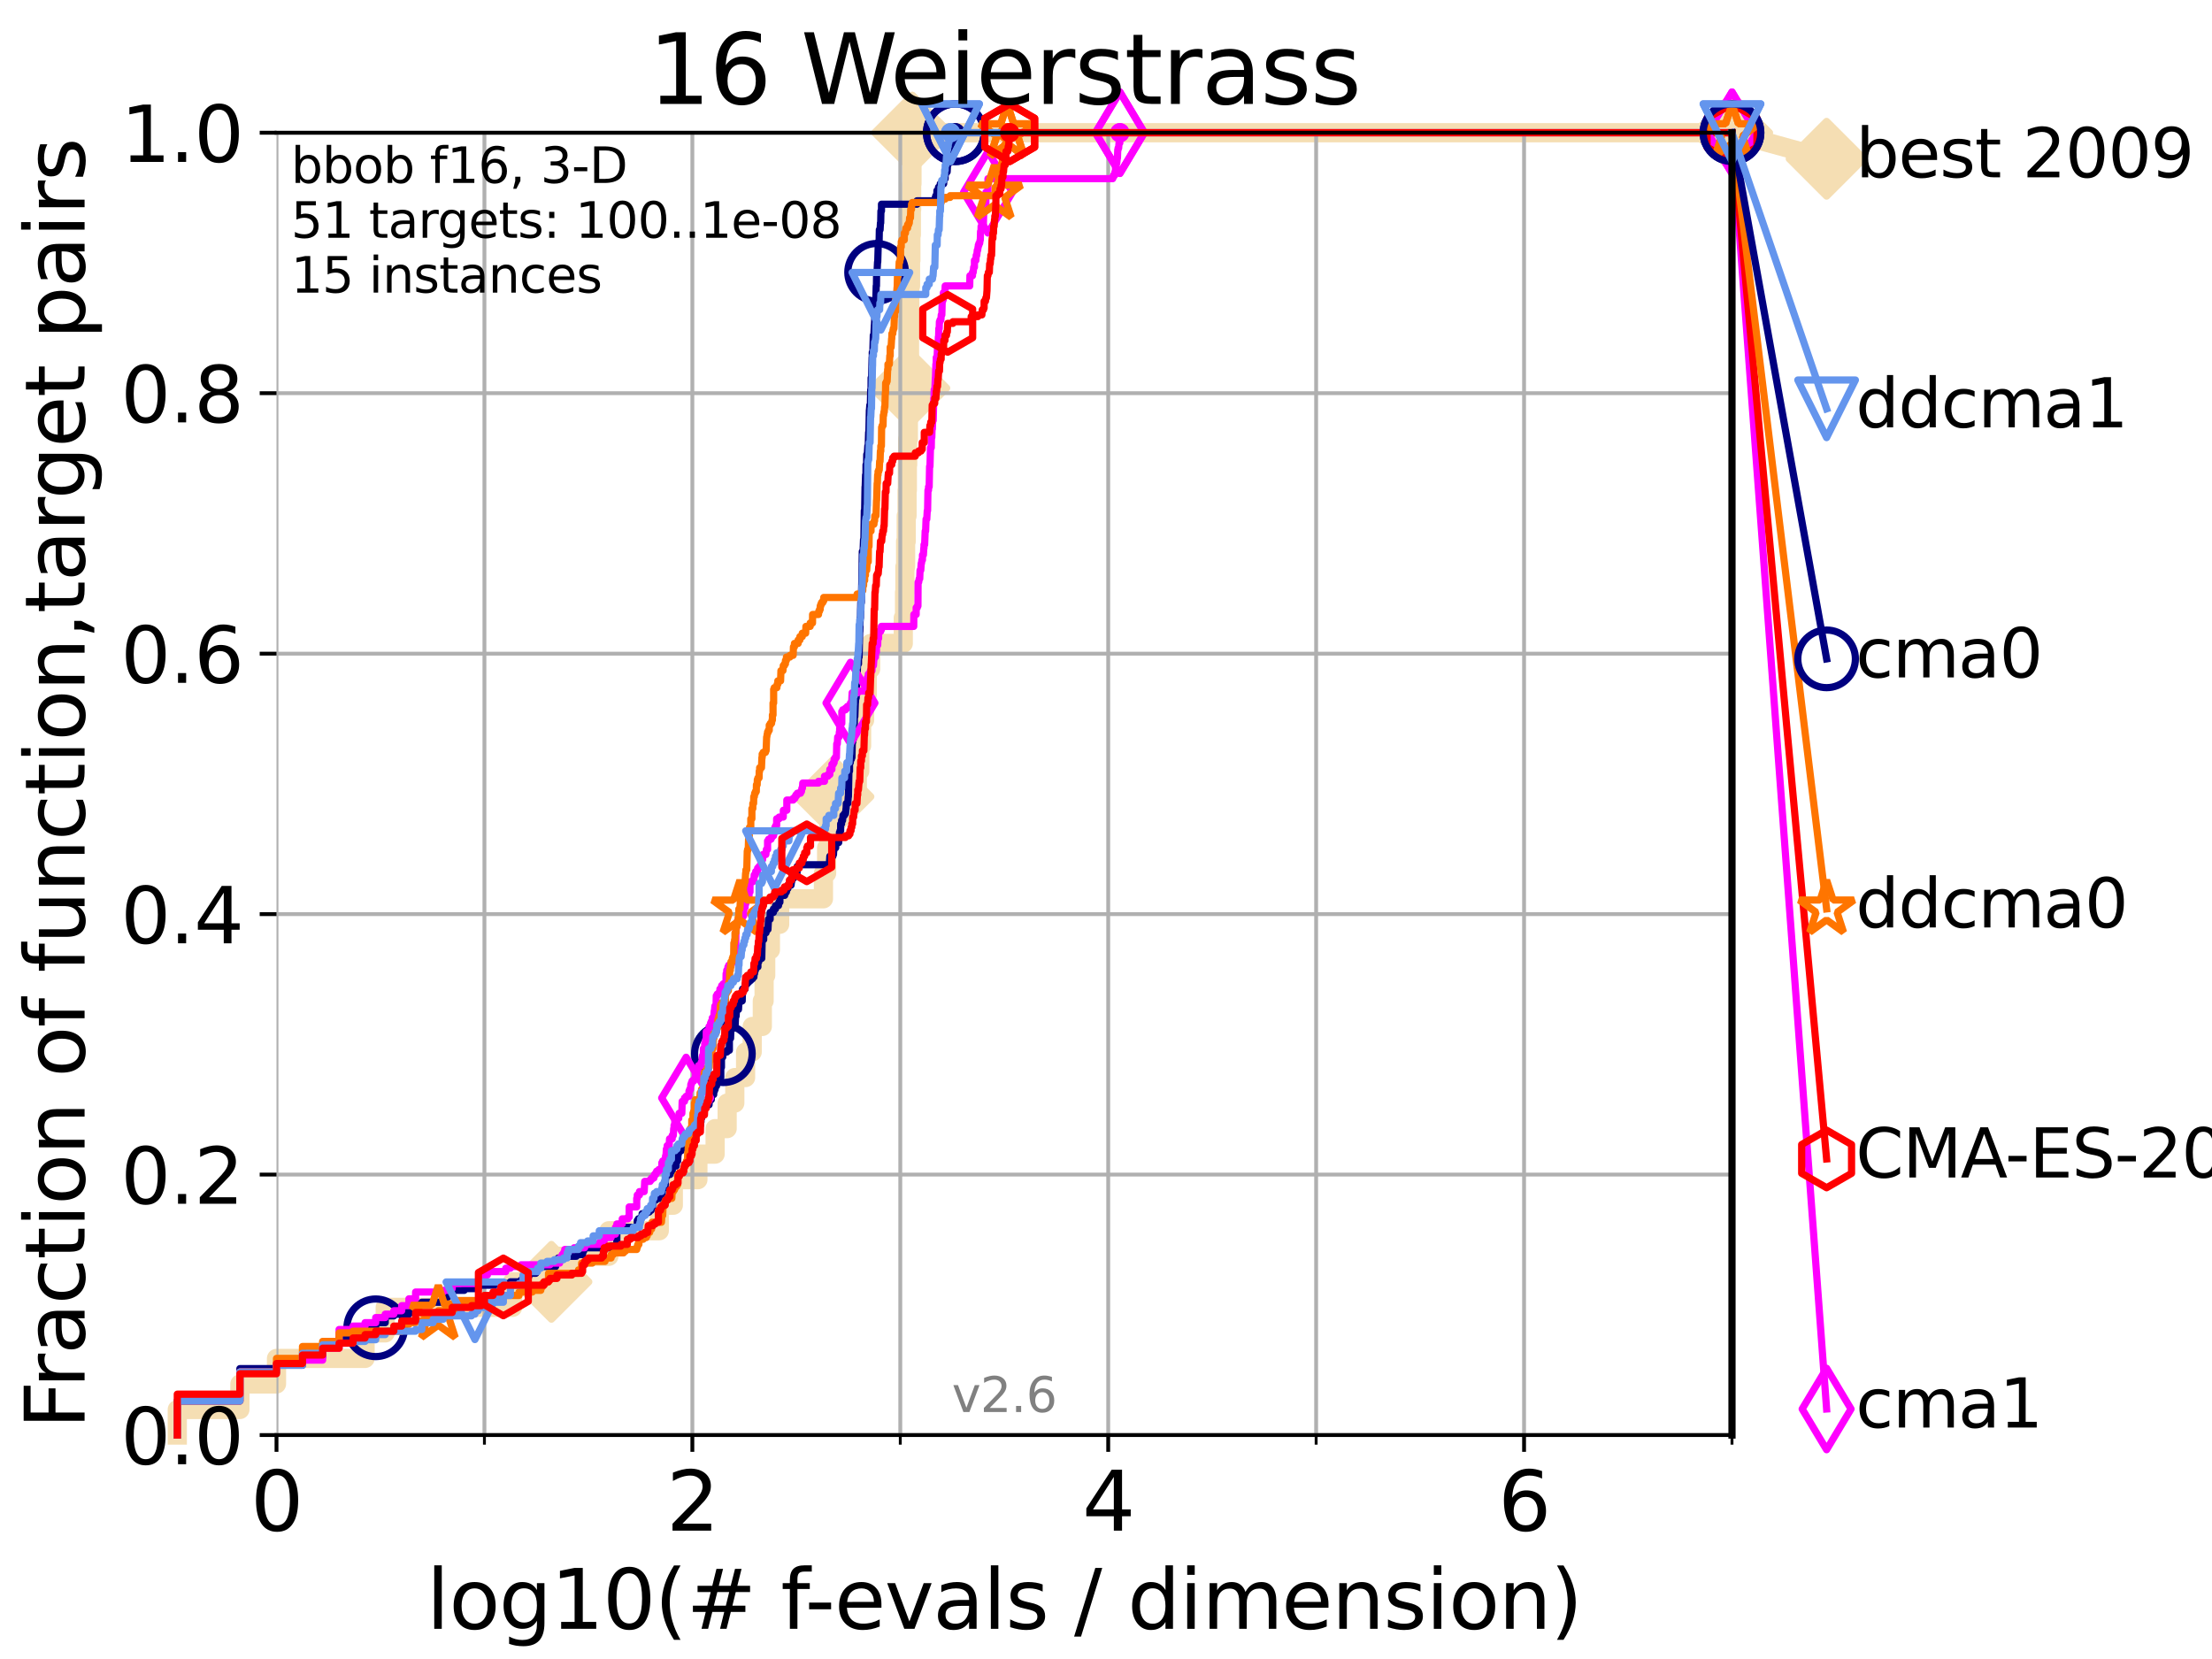 <?xml version="1.0" encoding="utf-8" standalone="no"?>
<!DOCTYPE svg PUBLIC "-//W3C//DTD SVG 1.1//EN"
  "http://www.w3.org/Graphics/SVG/1.1/DTD/svg11.dtd">
<svg xmlns:xlink="http://www.w3.org/1999/xlink" width="460.8pt" height="345.6pt" viewBox="0 0 460.8 345.6" xmlns="http://www.w3.org/2000/svg" version="1.1">
 <defs>
  <style type="text/css">*{stroke-linejoin: round; stroke-linecap: butt}</style>
 </defs>
 <g id="figure_1">
  <g id="patch_1">
   <path d="M 0 345.6 
L 460.8 345.6 
L 460.8 0 
L 0 0 
z
" style="fill: #ffffff"/>
  </g>
  <g id="axes_1">
   <g id="patch_2">
    <path d="M 57.6 298.944 
L 360.806 298.944 
L 360.806 27.648 
L 57.6 27.648 
z
" style="fill: #ffffff"/>
   </g>
   <g id="line2d_1">
    <path d="M 36.933 298.944 
L 36.933 293.624 
L 49.973 293.624 
L 49.973 288.305 
L 57.6 288.305 
L 57.6 282.985 
L 76.051 282.985 
L 76.051 277.666 
L 80.249 277.666 
L 80.249 272.346 
L 106.791 272.346 
L 106.791 267.027 
L 114.872 267.027 
L 114.872 261.707 
L 126.836 261.707 
L 126.836 256.388 
L 137.341 256.388 
L 137.341 251.068 
L 140.266 251.068 
L 140.266 245.749 
L 145.386 245.749 
L 145.386 240.429 
L 148.972 240.429 
L 148.972 235.11 
L 151.478 235.11 
L 151.478 229.79 
L 153.072 229.79 
L 153.072 224.471 
L 155.322 224.471 
L 155.322 219.151 
L 156.697 219.151 
L 156.697 213.832 
L 158.804 213.832 
L 158.804 208.512 
L 159.176 208.512 
L 159.176 203.192 
L 159.513 203.192 
L 159.513 197.873 
L 160.489 197.873 
L 160.489 192.553 
L 162.421 192.553 
L 162.421 187.234 
L 171.538 187.234 
L 171.538 181.914 
L 172.201 181.914 
L 172.201 176.595 
L 172.705 176.595 
L 172.705 171.275 
L 173.621 171.275 
L 173.621 165.956 
L 178.593 165.956 
L 178.593 160.636 
L 179.101 160.636 
L 179.101 155.317 
L 179.49 155.317 
L 179.49 149.997 
L 180.115 149.997 
L 180.115 144.678 
L 180.665 144.678 
L 180.665 139.358 
L 181.366 139.358 
L 181.366 134.039 
L 188.168 134.039 
L 188.168 128.719 
L 188.434 128.719 
L 188.434 123.4 
L 188.511 123.4 
L 188.511 118.08 
L 188.654 118.08 
L 188.654 112.76 
L 188.783 112.76 
L 188.783 107.441 
L 188.953 107.441 
L 188.953 102.121 
L 189.017 102.121 
L 189.017 96.802 
L 189.086 96.802 
L 189.086 91.482 
L 189.23 91.482 
L 189.23 86.163 
L 189.304 86.163 
L 189.304 80.843 
L 189.43 80.843 
L 189.43 75.524 
L 189.469 75.524 
L 189.469 70.204 
L 189.503 70.204 
L 189.503 64.885 
L 189.531 64.885 
L 189.531 59.565 
L 189.683 59.565 
L 189.683 54.246 
L 189.756 54.246 
L 189.756 48.926 
L 189.85 48.926 
L 189.85 43.607 
L 189.917 43.607 
L 189.917 38.287 
L 189.983 38.287 
L 189.983 32.968 
L 190.049 32.968 
L 190.049 27.648 
L 360.806 27.648 
" style="fill: none; stroke: #f5deb3; stroke-width: 4; stroke-linecap: square"/>
   </g>
   <g id="line2d_2">
    <defs>
     <path id="m7b8cda9b92" d="M -0 7.778 
L 7.778 0 
L 0 -7.778 
L -7.778 -0 
z
" style="stroke: #f5deb3; stroke-width: 1.5; stroke-linejoin: miter"/>
    </defs>
    <g>
     <use xlink:href="#m7b8cda9b92" x="114.872" y="267.027" style="fill: #f5deb3; stroke: #f5deb3; stroke-width: 1.5; stroke-linejoin: miter"/>
     <use xlink:href="#m7b8cda9b92" x="173.621" y="165.956" style="fill: #f5deb3; stroke: #f5deb3; stroke-width: 1.5; stroke-linejoin: miter"/>
     <use xlink:href="#m7b8cda9b92" x="189.43" y="80.843" style="fill: #f5deb3; stroke: #f5deb3; stroke-width: 1.5; stroke-linejoin: miter"/>
     <use xlink:href="#m7b8cda9b92" x="190.049" y="27.648" style="fill: #f5deb3; stroke: #f5deb3; stroke-width: 1.5; stroke-linejoin: miter"/>
     <use xlink:href="#m7b8cda9b92" x="190.049" y="27.648" style="fill: #f5deb3; stroke: #f5deb3; stroke-width: 1.5; stroke-linejoin: miter"/>
     <use xlink:href="#m7b8cda9b92" x="360.806" y="27.648" style="fill: #f5deb3; stroke: #f5deb3; stroke-width: 1.5; stroke-linejoin: miter"/>
    </g>
   </g>
   <g id="line2d_3">
    <path style="fill: none; stroke: #f5deb3; stroke-width: 4; stroke-linecap: square"/>
    <g/>
   </g>
   <g id="line2d_4">
    <path d="M 360.806 27.648 
L 380.515 33.074 
" style="fill: none; stroke: #f5deb3; stroke-width: 4; stroke-linecap: square"/>
    <g>
     <use xlink:href="#m7b8cda9b92" x="360.806" y="27.648" style="fill: #f5deb3; stroke: #f5deb3; stroke-width: 1.5; stroke-linejoin: miter"/>
     <use xlink:href="#m7b8cda9b92" x="380.515" y="33.074" style="fill: #f5deb3; stroke: #f5deb3; stroke-width: 1.5; stroke-linejoin: miter"/>
    </g>
   </g>
   <g id="matplotlib.axis_1">
    <g id="xtick_1">
     <g id="line2d_5">
      <path d="M 57.6 298.944 
L 57.6 27.648 
" clip-path="url(#p6a01fef10d)" style="fill: none; stroke: #b0b0b0; stroke-width: 0.8; stroke-linecap: square"/>
     </g>
     <g id="line2d_6">
      <defs>
       <path id="mbaa5c4b67e" d="M 0 0 
L 0 3.5 
" style="stroke: #000000; stroke-width: 0.8"/>
      </defs>
      <g>
       <use xlink:href="#mbaa5c4b67e" x="57.6" y="298.944" style="stroke: #000000; stroke-width: 0.8"/>
      </g>
     </g>
     <g id="text_1">
      <!-- 0 -->
      <g transform="translate(52.192 318.861)scale(0.17 -0.17)">
       <defs>
        <path id="DejaVuSans-30" d="M 2034 4250 
Q 1547 4250 1301 3770 
Q 1056 3291 1056 2328 
Q 1056 1369 1301 889 
Q 1547 409 2034 409 
Q 2525 409 2770 889 
Q 3016 1369 3016 2328 
Q 3016 3291 2770 3770 
Q 2525 4250 2034 4250 
z
M 2034 4750 
Q 2819 4750 3233 4129 
Q 3647 3509 3647 2328 
Q 3647 1150 3233 529 
Q 2819 -91 2034 -91 
Q 1250 -91 836 529 
Q 422 1150 422 2328 
Q 422 3509 836 4129 
Q 1250 4750 2034 4750 
z
" transform="scale(0.016)"/>
       </defs>
       <use xlink:href="#DejaVuSans-30"/>
      </g>
     </g>
    </g>
    <g id="xtick_2">
     <g id="line2d_7">
      <path d="M 144.23 298.944 
L 144.23 27.648 
" clip-path="url(#p6a01fef10d)" style="fill: none; stroke: #b0b0b0; stroke-width: 0.8; stroke-linecap: square"/>
     </g>
     <g id="line2d_8">
      <g>
       <use xlink:href="#mbaa5c4b67e" x="144.23" y="298.944" style="stroke: #000000; stroke-width: 0.8"/>
      </g>
     </g>
     <g id="text_2">
      <!-- 2 -->
      <g transform="translate(138.822 318.861)scale(0.17 -0.17)">
       <defs>
        <path id="DejaVuSans-32" d="M 1228 531 
L 3431 531 
L 3431 0 
L 469 0 
L 469 531 
Q 828 903 1448 1529 
Q 2069 2156 2228 2338 
Q 2531 2678 2651 2914 
Q 2772 3150 2772 3378 
Q 2772 3750 2511 3984 
Q 2250 4219 1831 4219 
Q 1534 4219 1204 4116 
Q 875 4013 500 3803 
L 500 4441 
Q 881 4594 1212 4672 
Q 1544 4750 1819 4750 
Q 2544 4750 2975 4387 
Q 3406 4025 3406 3419 
Q 3406 3131 3298 2873 
Q 3191 2616 2906 2266 
Q 2828 2175 2409 1742 
Q 1991 1309 1228 531 
z
" transform="scale(0.016)"/>
       </defs>
       <use xlink:href="#DejaVuSans-32"/>
      </g>
     </g>
    </g>
    <g id="xtick_3">
     <g id="line2d_9">
      <path d="M 230.861 298.944 
L 230.861 27.648 
" clip-path="url(#p6a01fef10d)" style="fill: none; stroke: #b0b0b0; stroke-width: 0.8; stroke-linecap: square"/>
     </g>
     <g id="line2d_10">
      <g>
       <use xlink:href="#mbaa5c4b67e" x="230.861" y="298.944" style="stroke: #000000; stroke-width: 0.8"/>
      </g>
     </g>
     <g id="text_3">
      <!-- 4 -->
      <g transform="translate(225.453 318.861)scale(0.17 -0.17)">
       <defs>
        <path id="DejaVuSans-34" d="M 2419 4116 
L 825 1625 
L 2419 1625 
L 2419 4116 
z
M 2253 4666 
L 3047 4666 
L 3047 1625 
L 3713 1625 
L 3713 1100 
L 3047 1100 
L 3047 0 
L 2419 0 
L 2419 1100 
L 313 1100 
L 313 1709 
L 2253 4666 
z
" transform="scale(0.016)"/>
       </defs>
       <use xlink:href="#DejaVuSans-34"/>
      </g>
     </g>
    </g>
    <g id="xtick_4">
     <g id="line2d_11">
      <path d="M 317.491 298.944 
L 317.491 27.648 
" clip-path="url(#p6a01fef10d)" style="fill: none; stroke: #b0b0b0; stroke-width: 0.8; stroke-linecap: square"/>
     </g>
     <g id="line2d_12">
      <g>
       <use xlink:href="#mbaa5c4b67e" x="317.491" y="298.944" style="stroke: #000000; stroke-width: 0.8"/>
      </g>
     </g>
     <g id="text_4">
      <!-- 6 -->
      <g transform="translate(312.083 318.861)scale(0.17 -0.17)">
       <defs>
        <path id="DejaVuSans-36" d="M 2113 2584 
Q 1688 2584 1439 2293 
Q 1191 2003 1191 1497 
Q 1191 994 1439 701 
Q 1688 409 2113 409 
Q 2538 409 2786 701 
Q 3034 994 3034 1497 
Q 3034 2003 2786 2293 
Q 2538 2584 2113 2584 
z
M 3366 4563 
L 3366 3988 
Q 3128 4100 2886 4159 
Q 2644 4219 2406 4219 
Q 1781 4219 1451 3797 
Q 1122 3375 1075 2522 
Q 1259 2794 1537 2939 
Q 1816 3084 2150 3084 
Q 2853 3084 3261 2657 
Q 3669 2231 3669 1497 
Q 3669 778 3244 343 
Q 2819 -91 2113 -91 
Q 1303 -91 875 529 
Q 447 1150 447 2328 
Q 447 3434 972 4092 
Q 1497 4750 2381 4750 
Q 2619 4750 2861 4703 
Q 3103 4656 3366 4563 
z
" transform="scale(0.016)"/>
       </defs>
       <use xlink:href="#DejaVuSans-36"/>
      </g>
     </g>
    </g>
    <g id="xtick_5">
     <g id="line2d_13">
      <path d="M 100.915 298.944 
L 100.915 27.648 
" clip-path="url(#p6a01fef10d)" style="fill: none; stroke: #b0b0b0; stroke-width: 0.8; stroke-linecap: square"/>
     </g>
     <g id="line2d_14">
      <defs>
       <path id="md2fbc139aa" d="M 0 0 
L 0 2 
" style="stroke: #000000; stroke-width: 0.6"/>
      </defs>
      <g>
       <use xlink:href="#md2fbc139aa" x="100.915" y="298.944" style="stroke: #000000; stroke-width: 0.6"/>
      </g>
     </g>
    </g>
    <g id="xtick_6">
     <g id="line2d_15">
      <path d="M 187.546 298.944 
L 187.546 27.648 
" clip-path="url(#p6a01fef10d)" style="fill: none; stroke: #b0b0b0; stroke-width: 0.8; stroke-linecap: square"/>
     </g>
     <g id="line2d_16">
      <g>
       <use xlink:href="#md2fbc139aa" x="187.546" y="298.944" style="stroke: #000000; stroke-width: 0.6"/>
      </g>
     </g>
    </g>
    <g id="xtick_7">
     <g id="line2d_17">
      <path d="M 274.176 298.944 
L 274.176 27.648 
" clip-path="url(#p6a01fef10d)" style="fill: none; stroke: #b0b0b0; stroke-width: 0.8; stroke-linecap: square"/>
     </g>
     <g id="line2d_18">
      <g>
       <use xlink:href="#md2fbc139aa" x="274.176" y="298.944" style="stroke: #000000; stroke-width: 0.6"/>
      </g>
     </g>
    </g>
    <g id="xtick_8">
     <g id="line2d_19">
      <path d="M 360.806 298.944 
L 360.806 27.648 
" clip-path="url(#p6a01fef10d)" style="fill: none; stroke: #b0b0b0; stroke-width: 0.8; stroke-linecap: square"/>
     </g>
     <g id="line2d_20">
      <g>
       <use xlink:href="#md2fbc139aa" x="360.806" y="298.944" style="stroke: #000000; stroke-width: 0.6"/>
      </g>
     </g>
    </g>
    <g id="text_5">
     <!-- log10(# f-evals / dimension) -->
     <g transform="translate(88.823 339.314)scale(0.17 -0.17)">
      <defs>
       <path id="DejaVuSans-6c" d="M 603 4863 
L 1178 4863 
L 1178 0 
L 603 0 
L 603 4863 
z
" transform="scale(0.016)"/>
       <path id="DejaVuSans-6f" d="M 1959 3097 
Q 1497 3097 1228 2736 
Q 959 2375 959 1747 
Q 959 1119 1226 758 
Q 1494 397 1959 397 
Q 2419 397 2687 759 
Q 2956 1122 2956 1747 
Q 2956 2369 2687 2733 
Q 2419 3097 1959 3097 
z
M 1959 3584 
Q 2709 3584 3137 3096 
Q 3566 2609 3566 1747 
Q 3566 888 3137 398 
Q 2709 -91 1959 -91 
Q 1206 -91 779 398 
Q 353 888 353 1747 
Q 353 2609 779 3096 
Q 1206 3584 1959 3584 
z
" transform="scale(0.016)"/>
       <path id="DejaVuSans-67" d="M 2906 1791 
Q 2906 2416 2648 2759 
Q 2391 3103 1925 3103 
Q 1463 3103 1205 2759 
Q 947 2416 947 1791 
Q 947 1169 1205 825 
Q 1463 481 1925 481 
Q 2391 481 2648 825 
Q 2906 1169 2906 1791 
z
M 3481 434 
Q 3481 -459 3084 -895 
Q 2688 -1331 1869 -1331 
Q 1566 -1331 1297 -1286 
Q 1028 -1241 775 -1147 
L 775 -588 
Q 1028 -725 1275 -790 
Q 1522 -856 1778 -856 
Q 2344 -856 2625 -561 
Q 2906 -266 2906 331 
L 2906 616 
Q 2728 306 2450 153 
Q 2172 0 1784 0 
Q 1141 0 747 490 
Q 353 981 353 1791 
Q 353 2603 747 3093 
Q 1141 3584 1784 3584 
Q 2172 3584 2450 3431 
Q 2728 3278 2906 2969 
L 2906 3500 
L 3481 3500 
L 3481 434 
z
" transform="scale(0.016)"/>
       <path id="DejaVuSans-31" d="M 794 531 
L 1825 531 
L 1825 4091 
L 703 3866 
L 703 4441 
L 1819 4666 
L 2450 4666 
L 2450 531 
L 3481 531 
L 3481 0 
L 794 0 
L 794 531 
z
" transform="scale(0.016)"/>
       <path id="DejaVuSans-28" d="M 1984 4856 
Q 1566 4138 1362 3434 
Q 1159 2731 1159 2009 
Q 1159 1288 1364 580 
Q 1569 -128 1984 -844 
L 1484 -844 
Q 1016 -109 783 600 
Q 550 1309 550 2009 
Q 550 2706 781 3412 
Q 1013 4119 1484 4856 
L 1984 4856 
z
" transform="scale(0.016)"/>
       <path id="DejaVuSans-23" d="M 3272 2816 
L 2363 2816 
L 2100 1772 
L 3016 1772 
L 3272 2816 
z
M 2803 4594 
L 2478 3297 
L 3391 3297 
L 3719 4594 
L 4219 4594 
L 3897 3297 
L 4872 3297 
L 4872 2816 
L 3775 2816 
L 3519 1772 
L 4513 1772 
L 4513 1294 
L 3397 1294 
L 3072 0 
L 2572 0 
L 2894 1294 
L 1978 1294 
L 1656 0 
L 1153 0 
L 1478 1294 
L 494 1294 
L 494 1772 
L 1594 1772 
L 1856 2816 
L 850 2816 
L 850 3297 
L 1978 3297 
L 2297 4594 
L 2803 4594 
z
" transform="scale(0.016)"/>
       <path id="DejaVuSans-20" transform="scale(0.016)"/>
       <path id="DejaVuSans-66" d="M 2375 4863 
L 2375 4384 
L 1825 4384 
Q 1516 4384 1395 4259 
Q 1275 4134 1275 3809 
L 1275 3500 
L 2222 3500 
L 2222 3053 
L 1275 3053 
L 1275 0 
L 697 0 
L 697 3053 
L 147 3053 
L 147 3500 
L 697 3500 
L 697 3744 
Q 697 4328 969 4595 
Q 1241 4863 1831 4863 
L 2375 4863 
z
" transform="scale(0.016)"/>
       <path id="DejaVuSans-2d" d="M 313 2009 
L 1997 2009 
L 1997 1497 
L 313 1497 
L 313 2009 
z
" transform="scale(0.016)"/>
       <path id="DejaVuSans-65" d="M 3597 1894 
L 3597 1613 
L 953 1613 
Q 991 1019 1311 708 
Q 1631 397 2203 397 
Q 2534 397 2845 478 
Q 3156 559 3463 722 
L 3463 178 
Q 3153 47 2828 -22 
Q 2503 -91 2169 -91 
Q 1331 -91 842 396 
Q 353 884 353 1716 
Q 353 2575 817 3079 
Q 1281 3584 2069 3584 
Q 2775 3584 3186 3129 
Q 3597 2675 3597 1894 
z
M 3022 2063 
Q 3016 2534 2758 2815 
Q 2500 3097 2075 3097 
Q 1594 3097 1305 2825 
Q 1016 2553 972 2059 
L 3022 2063 
z
" transform="scale(0.016)"/>
       <path id="DejaVuSans-76" d="M 191 3500 
L 800 3500 
L 1894 563 
L 2988 3500 
L 3597 3500 
L 2284 0 
L 1503 0 
L 191 3500 
z
" transform="scale(0.016)"/>
       <path id="DejaVuSans-61" d="M 2194 1759 
Q 1497 1759 1228 1600 
Q 959 1441 959 1056 
Q 959 750 1161 570 
Q 1363 391 1709 391 
Q 2188 391 2477 730 
Q 2766 1069 2766 1631 
L 2766 1759 
L 2194 1759 
z
M 3341 1997 
L 3341 0 
L 2766 0 
L 2766 531 
Q 2569 213 2275 61 
Q 1981 -91 1556 -91 
Q 1019 -91 701 211 
Q 384 513 384 1019 
Q 384 1609 779 1909 
Q 1175 2209 1959 2209 
L 2766 2209 
L 2766 2266 
Q 2766 2663 2505 2880 
Q 2244 3097 1772 3097 
Q 1472 3097 1187 3025 
Q 903 2953 641 2809 
L 641 3341 
Q 956 3463 1253 3523 
Q 1550 3584 1831 3584 
Q 2591 3584 2966 3190 
Q 3341 2797 3341 1997 
z
" transform="scale(0.016)"/>
       <path id="DejaVuSans-73" d="M 2834 3397 
L 2834 2853 
Q 2591 2978 2328 3040 
Q 2066 3103 1784 3103 
Q 1356 3103 1142 2972 
Q 928 2841 928 2578 
Q 928 2378 1081 2264 
Q 1234 2150 1697 2047 
L 1894 2003 
Q 2506 1872 2764 1633 
Q 3022 1394 3022 966 
Q 3022 478 2636 193 
Q 2250 -91 1575 -91 
Q 1294 -91 989 -36 
Q 684 19 347 128 
L 347 722 
Q 666 556 975 473 
Q 1284 391 1588 391 
Q 1994 391 2212 530 
Q 2431 669 2431 922 
Q 2431 1156 2273 1281 
Q 2116 1406 1581 1522 
L 1381 1569 
Q 847 1681 609 1914 
Q 372 2147 372 2553 
Q 372 3047 722 3315 
Q 1072 3584 1716 3584 
Q 2034 3584 2315 3537 
Q 2597 3491 2834 3397 
z
" transform="scale(0.016)"/>
       <path id="DejaVuSans-2f" d="M 1625 4666 
L 2156 4666 
L 531 -594 
L 0 -594 
L 1625 4666 
z
" transform="scale(0.016)"/>
       <path id="DejaVuSans-64" d="M 2906 2969 
L 2906 4863 
L 3481 4863 
L 3481 0 
L 2906 0 
L 2906 525 
Q 2725 213 2448 61 
Q 2172 -91 1784 -91 
Q 1150 -91 751 415 
Q 353 922 353 1747 
Q 353 2572 751 3078 
Q 1150 3584 1784 3584 
Q 2172 3584 2448 3432 
Q 2725 3281 2906 2969 
z
M 947 1747 
Q 947 1113 1208 752 
Q 1469 391 1925 391 
Q 2381 391 2643 752 
Q 2906 1113 2906 1747 
Q 2906 2381 2643 2742 
Q 2381 3103 1925 3103 
Q 1469 3103 1208 2742 
Q 947 2381 947 1747 
z
" transform="scale(0.016)"/>
       <path id="DejaVuSans-69" d="M 603 3500 
L 1178 3500 
L 1178 0 
L 603 0 
L 603 3500 
z
M 603 4863 
L 1178 4863 
L 1178 4134 
L 603 4134 
L 603 4863 
z
" transform="scale(0.016)"/>
       <path id="DejaVuSans-6d" d="M 3328 2828 
Q 3544 3216 3844 3400 
Q 4144 3584 4550 3584 
Q 5097 3584 5394 3201 
Q 5691 2819 5691 2113 
L 5691 0 
L 5113 0 
L 5113 2094 
Q 5113 2597 4934 2840 
Q 4756 3084 4391 3084 
Q 3944 3084 3684 2787 
Q 3425 2491 3425 1978 
L 3425 0 
L 2847 0 
L 2847 2094 
Q 2847 2600 2669 2842 
Q 2491 3084 2119 3084 
Q 1678 3084 1418 2786 
Q 1159 2488 1159 1978 
L 1159 0 
L 581 0 
L 581 3500 
L 1159 3500 
L 1159 2956 
Q 1356 3278 1631 3431 
Q 1906 3584 2284 3584 
Q 2666 3584 2933 3390 
Q 3200 3197 3328 2828 
z
" transform="scale(0.016)"/>
       <path id="DejaVuSans-6e" d="M 3513 2113 
L 3513 0 
L 2938 0 
L 2938 2094 
Q 2938 2591 2744 2837 
Q 2550 3084 2163 3084 
Q 1697 3084 1428 2787 
Q 1159 2491 1159 1978 
L 1159 0 
L 581 0 
L 581 3500 
L 1159 3500 
L 1159 2956 
Q 1366 3272 1645 3428 
Q 1925 3584 2291 3584 
Q 2894 3584 3203 3211 
Q 3513 2838 3513 2113 
z
" transform="scale(0.016)"/>
       <path id="DejaVuSans-29" d="M 513 4856 
L 1013 4856 
Q 1481 4119 1714 3412 
Q 1947 2706 1947 2009 
Q 1947 1309 1714 600 
Q 1481 -109 1013 -844 
L 513 -844 
Q 928 -128 1133 580 
Q 1338 1288 1338 2009 
Q 1338 2731 1133 3434 
Q 928 4138 513 4856 
z
" transform="scale(0.016)"/>
      </defs>
      <use xlink:href="#DejaVuSans-6c"/>
      <use xlink:href="#DejaVuSans-6f" x="27.783"/>
      <use xlink:href="#DejaVuSans-67" x="88.965"/>
      <use xlink:href="#DejaVuSans-31" x="152.441"/>
      <use xlink:href="#DejaVuSans-30" x="216.064"/>
      <use xlink:href="#DejaVuSans-28" x="279.688"/>
      <use xlink:href="#DejaVuSans-23" x="318.701"/>
      <use xlink:href="#DejaVuSans-20" x="402.49"/>
      <use xlink:href="#DejaVuSans-66" x="434.277"/>
      <use xlink:href="#DejaVuSans-2d" x="463.982"/>
      <use xlink:href="#DejaVuSans-65" x="500.066"/>
      <use xlink:href="#DejaVuSans-76" x="561.59"/>
      <use xlink:href="#DejaVuSans-61" x="620.77"/>
      <use xlink:href="#DejaVuSans-6c" x="682.049"/>
      <use xlink:href="#DejaVuSans-73" x="709.832"/>
      <use xlink:href="#DejaVuSans-20" x="761.932"/>
      <use xlink:href="#DejaVuSans-2f" x="793.719"/>
      <use xlink:href="#DejaVuSans-20" x="827.41"/>
      <use xlink:href="#DejaVuSans-64" x="859.197"/>
      <use xlink:href="#DejaVuSans-69" x="922.674"/>
      <use xlink:href="#DejaVuSans-6d" x="950.457"/>
      <use xlink:href="#DejaVuSans-65" x="1047.869"/>
      <use xlink:href="#DejaVuSans-6e" x="1109.393"/>
      <use xlink:href="#DejaVuSans-73" x="1172.771"/>
      <use xlink:href="#DejaVuSans-69" x="1224.871"/>
      <use xlink:href="#DejaVuSans-6f" x="1252.654"/>
      <use xlink:href="#DejaVuSans-6e" x="1313.836"/>
      <use xlink:href="#DejaVuSans-29" x="1377.215"/>
     </g>
    </g>
   </g>
   <g id="matplotlib.axis_2">
    <g id="ytick_1">
     <g id="line2d_21">
      <path d="M 57.6 298.944 
L 360.806 298.944 
" clip-path="url(#p6a01fef10d)" style="fill: none; stroke: #b0b0b0; stroke-width: 0.8; stroke-linecap: square"/>
     </g>
     <g id="line2d_22">
      <defs>
       <path id="m6f702e73fb" d="M 0 0 
L -3.5 0 
" style="stroke: #000000; stroke-width: 0.8"/>
      </defs>
      <g>
       <use xlink:href="#m6f702e73fb" x="57.6" y="298.944" style="stroke: #000000; stroke-width: 0.8"/>
      </g>
     </g>
     <g id="text_6">
      <!-- 0.0 -->
      <g transform="translate(25.155 305.023)scale(0.16 -0.16)">
       <defs>
        <path id="DejaVuSans-2e" d="M 684 794 
L 1344 794 
L 1344 0 
L 684 0 
L 684 794 
z
" transform="scale(0.016)"/>
       </defs>
       <use xlink:href="#DejaVuSans-30"/>
       <use xlink:href="#DejaVuSans-2e" x="63.623"/>
       <use xlink:href="#DejaVuSans-30" x="95.41"/>
      </g>
     </g>
    </g>
    <g id="ytick_2">
     <g id="line2d_23">
      <path d="M 57.6 244.685 
L 360.806 244.685 
" clip-path="url(#p6a01fef10d)" style="fill: none; stroke: #b0b0b0; stroke-width: 0.8; stroke-linecap: square"/>
     </g>
     <g id="line2d_24">
      <g>
       <use xlink:href="#m6f702e73fb" x="57.6" y="244.685" style="stroke: #000000; stroke-width: 0.8"/>
      </g>
     </g>
     <g id="text_7">
      <!-- 0.2 -->
      <g transform="translate(25.155 250.764)scale(0.16 -0.16)">
       <use xlink:href="#DejaVuSans-30"/>
       <use xlink:href="#DejaVuSans-2e" x="63.623"/>
       <use xlink:href="#DejaVuSans-32" x="95.41"/>
      </g>
     </g>
    </g>
    <g id="ytick_3">
     <g id="line2d_25">
      <path d="M 57.6 190.426 
L 360.806 190.426 
" clip-path="url(#p6a01fef10d)" style="fill: none; stroke: #b0b0b0; stroke-width: 0.8; stroke-linecap: square"/>
     </g>
     <g id="line2d_26">
      <g>
       <use xlink:href="#m6f702e73fb" x="57.6" y="190.426" style="stroke: #000000; stroke-width: 0.8"/>
      </g>
     </g>
     <g id="text_8">
      <!-- 0.4 -->
      <g transform="translate(25.155 196.504)scale(0.16 -0.16)">
       <use xlink:href="#DejaVuSans-30"/>
       <use xlink:href="#DejaVuSans-2e" x="63.623"/>
       <use xlink:href="#DejaVuSans-34" x="95.41"/>
      </g>
     </g>
    </g>
    <g id="ytick_4">
     <g id="line2d_27">
      <path d="M 57.6 136.166 
L 360.806 136.166 
" clip-path="url(#p6a01fef10d)" style="fill: none; stroke: #b0b0b0; stroke-width: 0.8; stroke-linecap: square"/>
     </g>
     <g id="line2d_28">
      <g>
       <use xlink:href="#m6f702e73fb" x="57.6" y="136.166" style="stroke: #000000; stroke-width: 0.8"/>
      </g>
     </g>
     <g id="text_9">
      <!-- 0.6 -->
      <g transform="translate(25.155 142.245)scale(0.16 -0.16)">
       <use xlink:href="#DejaVuSans-30"/>
       <use xlink:href="#DejaVuSans-2e" x="63.623"/>
       <use xlink:href="#DejaVuSans-36" x="95.41"/>
      </g>
     </g>
    </g>
    <g id="ytick_5">
     <g id="line2d_29">
      <path d="M 57.6 81.907 
L 360.806 81.907 
" clip-path="url(#p6a01fef10d)" style="fill: none; stroke: #b0b0b0; stroke-width: 0.8; stroke-linecap: square"/>
     </g>
     <g id="line2d_30">
      <g>
       <use xlink:href="#m6f702e73fb" x="57.6" y="81.907" style="stroke: #000000; stroke-width: 0.8"/>
      </g>
     </g>
     <g id="text_10">
      <!-- 0.8 -->
      <g transform="translate(25.155 87.986)scale(0.16 -0.16)">
       <defs>
        <path id="DejaVuSans-38" d="M 2034 2216 
Q 1584 2216 1326 1975 
Q 1069 1734 1069 1313 
Q 1069 891 1326 650 
Q 1584 409 2034 409 
Q 2484 409 2743 651 
Q 3003 894 3003 1313 
Q 3003 1734 2745 1975 
Q 2488 2216 2034 2216 
z
M 1403 2484 
Q 997 2584 770 2862 
Q 544 3141 544 3541 
Q 544 4100 942 4425 
Q 1341 4750 2034 4750 
Q 2731 4750 3128 4425 
Q 3525 4100 3525 3541 
Q 3525 3141 3298 2862 
Q 3072 2584 2669 2484 
Q 3125 2378 3379 2068 
Q 3634 1759 3634 1313 
Q 3634 634 3220 271 
Q 2806 -91 2034 -91 
Q 1263 -91 848 271 
Q 434 634 434 1313 
Q 434 1759 690 2068 
Q 947 2378 1403 2484 
z
M 1172 3481 
Q 1172 3119 1398 2916 
Q 1625 2713 2034 2713 
Q 2441 2713 2670 2916 
Q 2900 3119 2900 3481 
Q 2900 3844 2670 4047 
Q 2441 4250 2034 4250 
Q 1625 4250 1398 4047 
Q 1172 3844 1172 3481 
z
" transform="scale(0.016)"/>
       </defs>
       <use xlink:href="#DejaVuSans-30"/>
       <use xlink:href="#DejaVuSans-2e" x="63.623"/>
       <use xlink:href="#DejaVuSans-38" x="95.41"/>
      </g>
     </g>
    </g>
    <g id="ytick_6">
     <g id="line2d_31">
      <path d="M 57.6 27.648 
L 360.806 27.648 
" clip-path="url(#p6a01fef10d)" style="fill: none; stroke: #b0b0b0; stroke-width: 0.8; stroke-linecap: square"/>
     </g>
     <g id="line2d_32">
      <g>
       <use xlink:href="#m6f702e73fb" x="57.6" y="27.648" style="stroke: #000000; stroke-width: 0.8"/>
      </g>
     </g>
     <g id="text_11">
      <!-- 1.0 -->
      <g transform="translate(25.155 33.727)scale(0.16 -0.16)">
       <use xlink:href="#DejaVuSans-31"/>
       <use xlink:href="#DejaVuSans-2e" x="63.623"/>
       <use xlink:href="#DejaVuSans-30" x="95.41"/>
      </g>
     </g>
    </g>
    <g id="text_12">
     <!-- Fraction of function,target pairs -->
     <g transform="translate(17.62 297.681)rotate(-90)scale(0.17 -0.17)">
      <defs>
       <path id="DejaVuSans-46" d="M 628 4666 
L 3309 4666 
L 3309 4134 
L 1259 4134 
L 1259 2759 
L 3109 2759 
L 3109 2228 
L 1259 2228 
L 1259 0 
L 628 0 
L 628 4666 
z
" transform="scale(0.016)"/>
       <path id="DejaVuSans-72" d="M 2631 2963 
Q 2534 3019 2420 3045 
Q 2306 3072 2169 3072 
Q 1681 3072 1420 2755 
Q 1159 2438 1159 1844 
L 1159 0 
L 581 0 
L 581 3500 
L 1159 3500 
L 1159 2956 
Q 1341 3275 1631 3429 
Q 1922 3584 2338 3584 
Q 2397 3584 2469 3576 
Q 2541 3569 2628 3553 
L 2631 2963 
z
" transform="scale(0.016)"/>
       <path id="DejaVuSans-63" d="M 3122 3366 
L 3122 2828 
Q 2878 2963 2633 3030 
Q 2388 3097 2138 3097 
Q 1578 3097 1268 2742 
Q 959 2388 959 1747 
Q 959 1106 1268 751 
Q 1578 397 2138 397 
Q 2388 397 2633 464 
Q 2878 531 3122 666 
L 3122 134 
Q 2881 22 2623 -34 
Q 2366 -91 2075 -91 
Q 1284 -91 818 406 
Q 353 903 353 1747 
Q 353 2603 823 3093 
Q 1294 3584 2113 3584 
Q 2378 3584 2631 3529 
Q 2884 3475 3122 3366 
z
" transform="scale(0.016)"/>
       <path id="DejaVuSans-74" d="M 1172 4494 
L 1172 3500 
L 2356 3500 
L 2356 3053 
L 1172 3053 
L 1172 1153 
Q 1172 725 1289 603 
Q 1406 481 1766 481 
L 2356 481 
L 2356 0 
L 1766 0 
Q 1100 0 847 248 
Q 594 497 594 1153 
L 594 3053 
L 172 3053 
L 172 3500 
L 594 3500 
L 594 4494 
L 1172 4494 
z
" transform="scale(0.016)"/>
       <path id="DejaVuSans-75" d="M 544 1381 
L 544 3500 
L 1119 3500 
L 1119 1403 
Q 1119 906 1312 657 
Q 1506 409 1894 409 
Q 2359 409 2629 706 
Q 2900 1003 2900 1516 
L 2900 3500 
L 3475 3500 
L 3475 0 
L 2900 0 
L 2900 538 
Q 2691 219 2414 64 
Q 2138 -91 1772 -91 
Q 1169 -91 856 284 
Q 544 659 544 1381 
z
M 1991 3584 
L 1991 3584 
z
" transform="scale(0.016)"/>
       <path id="DejaVuSans-2c" d="M 750 794 
L 1409 794 
L 1409 256 
L 897 -744 
L 494 -744 
L 750 256 
L 750 794 
z
" transform="scale(0.016)"/>
       <path id="DejaVuSans-70" d="M 1159 525 
L 1159 -1331 
L 581 -1331 
L 581 3500 
L 1159 3500 
L 1159 2969 
Q 1341 3281 1617 3432 
Q 1894 3584 2278 3584 
Q 2916 3584 3314 3078 
Q 3713 2572 3713 1747 
Q 3713 922 3314 415 
Q 2916 -91 2278 -91 
Q 1894 -91 1617 61 
Q 1341 213 1159 525 
z
M 3116 1747 
Q 3116 2381 2855 2742 
Q 2594 3103 2138 3103 
Q 1681 3103 1420 2742 
Q 1159 2381 1159 1747 
Q 1159 1113 1420 752 
Q 1681 391 2138 391 
Q 2594 391 2855 752 
Q 3116 1113 3116 1747 
z
" transform="scale(0.016)"/>
      </defs>
      <use xlink:href="#DejaVuSans-46"/>
      <use xlink:href="#DejaVuSans-72" x="50.27"/>
      <use xlink:href="#DejaVuSans-61" x="91.383"/>
      <use xlink:href="#DejaVuSans-63" x="152.662"/>
      <use xlink:href="#DejaVuSans-74" x="207.643"/>
      <use xlink:href="#DejaVuSans-69" x="246.852"/>
      <use xlink:href="#DejaVuSans-6f" x="274.635"/>
      <use xlink:href="#DejaVuSans-6e" x="335.816"/>
      <use xlink:href="#DejaVuSans-20" x="399.195"/>
      <use xlink:href="#DejaVuSans-6f" x="430.982"/>
      <use xlink:href="#DejaVuSans-66" x="492.164"/>
      <use xlink:href="#DejaVuSans-20" x="527.369"/>
      <use xlink:href="#DejaVuSans-66" x="559.156"/>
      <use xlink:href="#DejaVuSans-75" x="594.361"/>
      <use xlink:href="#DejaVuSans-6e" x="657.74"/>
      <use xlink:href="#DejaVuSans-63" x="721.119"/>
      <use xlink:href="#DejaVuSans-74" x="776.1"/>
      <use xlink:href="#DejaVuSans-69" x="815.309"/>
      <use xlink:href="#DejaVuSans-6f" x="843.092"/>
      <use xlink:href="#DejaVuSans-6e" x="904.273"/>
      <use xlink:href="#DejaVuSans-2c" x="967.652"/>
      <use xlink:href="#DejaVuSans-74" x="999.439"/>
      <use xlink:href="#DejaVuSans-61" x="1038.648"/>
      <use xlink:href="#DejaVuSans-72" x="1099.928"/>
      <use xlink:href="#DejaVuSans-67" x="1139.291"/>
      <use xlink:href="#DejaVuSans-65" x="1202.768"/>
      <use xlink:href="#DejaVuSans-74" x="1264.291"/>
      <use xlink:href="#DejaVuSans-20" x="1303.5"/>
      <use xlink:href="#DejaVuSans-70" x="1335.287"/>
      <use xlink:href="#DejaVuSans-61" x="1398.764"/>
      <use xlink:href="#DejaVuSans-69" x="1460.043"/>
      <use xlink:href="#DejaVuSans-72" x="1487.826"/>
      <use xlink:href="#DejaVuSans-73" x="1528.939"/>
     </g>
    </g>
   </g>
   <g id="line2d_33">
    <defs>
     <path id="m502ab16fb0" d="M 0 1.5 
C 0.398 1.5 0.779 1.342 1.061 1.061 
C 1.342 0.779 1.5 0.398 1.5 0 
C 1.5 -0.398 1.342 -0.779 1.061 -1.061 
C 0.779 -1.342 0.398 -1.5 0 -1.5 
C -0.398 -1.5 -0.779 -1.342 -1.061 -1.061 
C -1.342 -0.779 -1.5 -0.398 -1.5 0 
C -1.5 0.398 -1.342 0.779 -1.061 1.061 
C -0.779 1.342 -0.398 1.5 0 1.5 
z
" style="stroke: #f5deb3"/>
    </defs>
    <g>
     <use xlink:href="#m502ab16fb0" x="190.049" y="27.648" style="fill: #f5deb3; stroke: #f5deb3"/>
     <use xlink:href="#m502ab16fb0" x="190.049" y="27.648" style="fill: #f5deb3; stroke: #f5deb3"/>
    </g>
   </g>
   <g id="line2d_34">
    <defs>
     <path id="mafb12f7e48" d="M 0 1.5 
C 0.398 1.5 0.779 1.342 1.061 1.061 
C 1.342 0.779 1.5 0.398 1.5 0 
C 1.5 -0.398 1.342 -0.779 1.061 -1.061 
C 0.779 -1.342 0.398 -1.5 0 -1.5 
C -0.398 -1.5 -0.779 -1.342 -1.061 -1.061 
C -1.342 -0.779 -1.5 -0.398 -1.5 0 
C -1.5 0.398 -1.342 0.779 -1.061 1.061 
C -0.779 1.342 -0.398 1.5 0 1.5 
z
" style="stroke: #000080"/>
    </defs>
    <g>
     <use xlink:href="#mafb12f7e48" x="199.009" y="27.648" style="fill: #000080; stroke: #000080"/>
     <use xlink:href="#mafb12f7e48" x="199.009" y="27.648" style="fill: #000080; stroke: #000080"/>
    </g>
   </g>
   <g id="line2d_35">
    <path d="M 36.933 298.944 
L 36.933 291.851 
L 49.973 291.851 
L 49.973 285.113 
L 57.6 285.113 
L 57.6 284.404 
L 63.012 284.404 
L 63.012 282.631 
L 67.209 282.631 
L 67.209 280.148 
L 70.639 280.148 
L 70.639 278.73 
L 73.539 278.73 
L 73.539 277.311 
L 76.051 277.311 
L 76.051 276.602 
L 78.267 276.602 
L 78.267 275.538 
L 80.249 275.538 
L 80.249 274.12 
L 82.042 274.12 
L 82.042 273.765 
L 85.184 273.765 
L 85.184 271.992 
L 86.578 271.992 
L 86.578 271.637 
L 87.876 271.637 
L 87.876 271.282 
L 92.323 271.282 
L 92.323 270.219 
L 93.288 270.219 
L 93.288 268.8 
L 96.718 268.8 
L 96.718 268.445 
L 99.617 268.445 
L 99.617 267.736 
L 104.345 267.736 
L 104.345 267.381 
L 106.327 267.381 
L 106.327 267.027 
L 108.543 267.027 
L 108.543 266.672 
L 109.361 266.672 
L 109.361 266.318 
L 109.757 266.318 
L 109.757 265.963 
L 110.145 265.963 
L 110.145 265.254 
L 111.621 265.254 
L 111.621 264.19 
L 112.318 264.19 
L 112.318 263.835 
L 115.747 263.835 
L 115.747 262.771 
L 116.309 262.771 
L 116.309 262.062 
L 117.644 262.062 
L 117.644 261.707 
L 120.059 261.707 
L 120.059 261.353 
L 121.372 261.353 
L 121.372 260.643 
L 121.582 260.643 
L 121.582 259.934 
L 127.304 259.934 
L 127.304 259.579 
L 128.499 259.579 
L 128.499 256.388 
L 128.643 256.388 
L 128.643 256.033 
L 130.292 256.033 
L 130.292 255.678 
L 132.755 255.678 
L 132.755 254.26 
L 132.984 254.26 
L 132.984 253.905 
L 133.546 253.905 
L 133.546 253.551 
L 133.766 253.551 
L 133.766 252.841 
L 134.621 252.841 
L 134.621 252.487 
L 135.238 252.487 
L 135.238 252.132 
L 135.638 252.132 
L 135.638 251.423 
L 135.933 251.423 
L 136.03 250.359 
L 136.127 250.359 
L 136.127 250.004 
L 136.603 250.004 
L 136.603 249.65 
L 137.431 249.65 
L 137.431 248.94 
L 137.788 248.94 
L 137.788 248.586 
L 137.963 248.586 
L 137.963 247.522 
L 138.31 247.522 
L 138.31 247.167 
L 138.566 247.167 
L 138.651 245.394 
L 138.735 245.394 
L 138.735 244.685 
L 139.556 244.685 
L 139.556 243.976 
L 140.033 243.976 
L 140.111 242.912 
L 140.876 242.912 
L 140.876 241.848 
L 141.173 241.848 
L 141.247 240.429 
L 141.32 240.429 
L 141.32 239.72 
L 141.897 239.72 
L 141.897 239.011 
L 142.387 239.011 
L 142.387 238.656 
L 142.594 238.656 
L 142.594 238.301 
L 143.133 238.301 
L 143.133 237.592 
L 143.978 237.592 
L 143.978 236.883 
L 144.168 236.883 
L 144.168 236.528 
L 144.355 236.528 
L 144.355 236.174 
L 144.664 236.174 
L 144.664 235.464 
L 145.088 235.464 
L 145.088 235.11 
L 145.444 235.11 
L 145.444 234.4 
L 145.909 234.4 
L 145.909 233.691 
L 146.023 233.691 
L 146.023 232.982 
L 146.137 232.982 
L 146.137 231.918 
L 146.306 231.918 
L 146.306 231.209 
L 146.418 231.209 
L 146.474 230.499 
L 146.805 230.499 
L 146.805 230.145 
L 147.712 230.145 
L 147.764 229.081 
L 148.176 229.081 
L 148.176 228.017 
L 148.677 228.017 
L 148.677 227.308 
L 148.825 227.308 
L 148.825 226.953 
L 148.972 226.953 
L 148.972 226.244 
L 149.262 226.244 
L 149.31 225.18 
L 149.829 225.18 
L 149.922 224.471 
L 150.152 224.471 
L 150.152 222.343 
L 150.289 222.343 
L 150.289 220.215 
L 150.56 220.215 
L 150.649 219.506 
L 150.694 219.506 
L 150.694 219.151 
L 151.435 219.151 
L 151.435 218.796 
L 151.941 218.796 
L 151.941 216.314 
L 152.189 216.314 
L 152.271 214.186 
L 152.835 214.186 
L 152.914 213.477 
L 153.15 213.477 
L 153.228 211.704 
L 153.344 211.704 
L 153.421 210.285 
L 153.84 210.285 
L 153.915 208.867 
L 154.101 208.867 
L 154.101 208.512 
L 154.614 208.512 
L 154.686 206.03 
L 155.218 206.03 
L 155.288 204.966 
L 155.633 204.966 
L 155.633 204.611 
L 155.972 204.611 
L 155.972 204.256 
L 156.371 204.256 
L 156.371 203.902 
L 156.761 203.902 
L 156.761 203.547 
L 157.049 203.547 
L 157.081 202.838 
L 157.175 202.838 
L 157.27 202.129 
L 157.363 202.129 
L 157.363 201.419 
L 157.886 201.419 
L 157.886 200.355 
L 158.068 200.355 
L 158.068 199.646 
L 158.688 199.646 
L 158.775 195.745 
L 159.091 195.745 
L 159.091 194.327 
L 159.569 194.327 
L 159.652 193.617 
L 159.98 193.617 
L 160.089 191.49 
L 160.436 191.49 
L 160.436 190.071 
L 161.113 190.071 
L 161.113 189.362 
L 161.542 189.362 
L 161.542 188.652 
L 162.181 188.652 
L 162.253 187.943 
L 162.468 187.943 
L 162.468 186.525 
L 163.464 186.525 
L 163.464 186.17 
L 163.599 186.17 
L 163.599 185.815 
L 163.822 185.815 
L 163.91 185.106 
L 164.129 185.106 
L 164.129 184.397 
L 164.792 184.397 
L 164.876 183.688 
L 164.918 183.688 
L 164.918 182.978 
L 165.29 182.978 
L 165.29 181.914 
L 166.033 181.914 
L 166.072 180.496 
L 166.499 180.496 
L 166.499 180.141 
L 172.76 180.141 
L 172.87 178.368 
L 173.502 178.368 
L 173.502 178.013 
L 173.634 178.013 
L 173.66 176.949 
L 173.778 176.949 
L 173.778 176.595 
L 174.088 176.595 
L 174.088 175.531 
L 174.718 175.531 
L 174.768 174.112 
L 174.867 174.112 
L 174.867 173.403 
L 175.001 173.403 
L 175.001 173.048 
L 175.123 173.048 
L 175.123 171.63 
L 175.316 171.63 
L 175.316 170.921 
L 175.52 170.921 
L 175.614 169.857 
L 175.908 169.857 
L 175.908 169.502 
L 176.139 169.502 
L 176.242 168.438 
L 176.265 168.438 
L 176.299 167.374 
L 176.605 167.374 
L 176.705 165.956 
L 176.739 165.956 
L 176.85 160.636 
L 176.971 160.636 
L 176.971 158.863 
L 177.136 158.863 
L 177.136 158.154 
L 177.352 158.154 
L 177.352 157.799 
L 177.471 157.799 
L 177.556 154.607 
L 177.641 154.607 
L 177.694 153.898 
L 177.81 153.898 
L 177.852 152.834 
L 177.957 152.834 
L 177.988 149.288 
L 178.082 149.288 
L 178.185 146.451 
L 178.196 146.451 
L 178.268 145.387 
L 178.36 145.387 
L 178.441 141.486 
L 178.533 141.486 
L 178.634 138.649 
L 178.664 138.649 
L 178.664 138.294 
L 178.844 138.294 
L 178.844 136.876 
L 178.973 136.876 
L 179.082 131.556 
L 179.111 131.556 
L 179.189 128.719 
L 179.248 128.719 
L 179.316 125.527 
L 179.432 125.527 
L 179.538 120.917 
L 179.548 120.917 
L 179.634 114.888 
L 179.795 114.888 
L 179.89 112.406 
L 179.965 112.406 
L 180.049 106.377 
L 180.124 106.377 
L 180.208 101.412 
L 180.235 101.412 
L 180.318 98.93 
L 180.392 98.93 
L 180.41 96.802 
L 180.52 96.802 
L 180.556 94.674 
L 180.674 94.674 
L 180.782 92.901 
L 180.863 92.901 
L 180.952 90.064 
L 181.005 90.064 
L 181.103 85.454 
L 181.12 85.454 
L 181.2 84.39 
L 181.314 84.39 
L 181.383 81.198 
L 181.453 81.198 
L 181.47 78.715 
L 181.574 78.715 
L 181.677 74.46 
L 181.711 74.46 
L 181.711 73.396 
L 181.83 73.396 
L 181.924 69.85 
L 182.042 69.85 
L 182.142 67.722 
L 182.159 67.722 
L 182.267 65.594 
L 182.292 65.594 
L 182.35 63.112 
L 182.432 63.112 
L 182.531 59.565 
L 182.58 59.565 
L 182.613 56.728 
L 182.702 56.728 
L 182.807 54.6 
L 182.848 54.6 
L 182.952 51.054 
L 182.992 51.054 
L 182.992 50.345 
L 183.135 50.345 
L 183.183 47.862 
L 183.34 47.862 
L 183.411 46.444 
L 183.465 46.444 
L 183.512 43.961 
L 183.628 43.961 
L 183.628 42.543 
L 191.028 42.543 
L 191.028 41.833 
L 194.733 41.833 
L 194.836 41.124 
L 194.946 41.124 
L 194.946 40.77 
L 195.152 40.77 
L 195.181 39.706 
L 195.505 39.706 
L 195.505 38.996 
L 195.875 38.996 
L 195.875 38.287 
L 196.582 38.287 
L 196.636 37.223 
L 196.894 37.223 
L 196.894 36.159 
L 197.065 36.159 
L 197.065 35.805 
L 197.305 35.805 
L 197.402 34.031 
L 197.693 34.031 
L 197.693 33.677 
L 197.813 33.677 
L 197.904 32.258 
L 198.194 32.258 
L 198.233 31.549 
L 198.417 31.549 
L 198.417 30.13 
L 198.648 30.13 
L 198.658 29.421 
L 198.811 29.421 
L 198.811 29.067 
L 198.927 29.067 
L 199.009 27.648 
L 360.806 27.648 
L 360.806 27.648 
" style="fill: none; stroke: #000080; stroke-width: 1.5; stroke-linecap: square"/>
   </g>
   <g id="line2d_36">
    <defs>
     <path id="mf590fa58cf" d="M 0 6 
C 1.591 6 3.117 5.368 4.243 4.243 
C 5.368 3.117 6 1.591 6 0 
C 6 -1.591 5.368 -3.117 4.243 -4.243 
C 3.117 -5.368 1.591 -6 0 -6 
C -1.591 -6 -3.117 -5.368 -4.243 -4.243 
C -5.368 -3.117 -6 -1.591 -6 0 
C -6 1.591 -5.368 3.117 -4.243 4.243 
C -3.117 5.368 -1.591 6 0 6 
z
" style="stroke: #000080; stroke-width: 1.5"/>
    </defs>
    <g>
     <use xlink:href="#mf590fa58cf" x="78.267" y="276.602" style="fill-opacity: 0; stroke: #000080; stroke-width: 1.5"/>
     <use xlink:href="#mf590fa58cf" x="150.694" y="219.506" style="fill-opacity: 0; stroke: #000080; stroke-width: 1.5"/>
     <use xlink:href="#mf590fa58cf" x="182.613" y="56.728" style="fill-opacity: 0; stroke: #000080; stroke-width: 1.5"/>
     <use xlink:href="#mf590fa58cf" x="199.009" y="27.648" style="fill-opacity: 0; stroke: #000080; stroke-width: 1.5"/>
     <use xlink:href="#mf590fa58cf" x="199.009" y="27.648" style="fill-opacity: 0; stroke: #000080; stroke-width: 1.5"/>
     <use xlink:href="#mf590fa58cf" x="360.806" y="27.648" style="fill-opacity: 0; stroke: #000080; stroke-width: 1.5"/>
    </g>
   </g>
   <g id="line2d_37">
    <path style="fill: none; stroke: #000080; stroke-width: 1.5; stroke-linecap: square"/>
    <g/>
   </g>
   <g id="line2d_38">
    <defs>
     <path id="m40edb59eb0" d="M 0 1.5 
C 0.398 1.5 0.779 1.342 1.061 1.061 
C 1.342 0.779 1.5 0.398 1.5 0 
C 1.5 -0.398 1.342 -0.779 1.061 -1.061 
C 0.779 -1.342 0.398 -1.5 0 -1.5 
C -0.398 -1.5 -0.779 -1.342 -1.061 -1.061 
C -1.342 -0.779 -1.5 -0.398 -1.5 0 
C -1.5 0.398 -1.342 0.779 -1.061 1.061 
C -0.779 1.342 -0.398 1.5 0 1.5 
z
" style="stroke: #ff00ff"/>
    </defs>
    <g>
     <use xlink:href="#m40edb59eb0" x="233.295" y="27.648" style="fill: #ff00ff; stroke: #ff00ff"/>
     <use xlink:href="#m40edb59eb0" x="233.295" y="27.648" style="fill: #ff00ff; stroke: #ff00ff"/>
    </g>
   </g>
   <g id="line2d_39">
    <path d="M 36.933 298.944 
L 36.933 291.851 
L 49.973 291.851 
L 49.973 285.822 
L 57.6 285.822 
L 57.6 284.049 
L 63.012 284.049 
L 63.012 283.34 
L 67.209 283.34 
L 67.209 280.858 
L 70.639 280.858 
L 70.639 276.957 
L 73.539 276.957 
L 73.539 276.247 
L 76.051 276.247 
L 76.051 275.538 
L 78.267 275.538 
L 78.267 274.474 
L 80.249 274.474 
L 80.249 273.765 
L 82.042 273.765 
L 82.042 273.056 
L 83.678 273.056 
L 83.678 271.992 
L 85.184 271.992 
L 85.184 270.573 
L 86.578 270.573 
L 86.578 269.155 
L 92.323 269.155 
L 92.323 268.8 
L 93.288 268.8 
L 93.288 268.445 
L 94.206 268.445 
L 94.206 267.381 
L 99.617 267.381 
L 99.617 266.672 
L 100.277 266.672 
L 100.277 265.608 
L 101.532 265.608 
L 101.532 264.899 
L 105.362 264.899 
L 105.362 264.19 
L 106.327 264.19 
L 106.327 263.835 
L 108.543 263.835 
L 108.543 263.48 
L 114.571 263.48 
L 114.571 263.126 
L 116.584 263.126 
L 116.584 262.062 
L 117.121 262.062 
L 117.121 261.353 
L 117.384 261.353 
L 117.384 260.998 
L 117.644 260.998 
L 117.644 260.289 
L 119.6 260.289 
L 119.6 259.934 
L 121.79 259.934 
L 121.79 259.225 
L 124.837 259.225 
L 124.837 258.87 
L 125.696 258.87 
L 125.696 258.516 
L 125.863 258.516 
L 125.863 257.806 
L 127.304 257.806 
L 127.304 257.452 
L 127.458 257.452 
L 127.458 257.097 
L 128.208 257.097 
L 128.208 255.678 
L 128.499 255.678 
L 128.499 254.969 
L 129.623 254.969 
L 129.623 253.905 
L 130.811 253.905 
L 130.811 253.551 
L 131.065 253.551 
L 131.065 251.423 
L 132.639 251.423 
L 132.639 249.65 
L 132.755 249.65 
L 132.755 248.94 
L 133.211 248.94 
L 133.211 248.231 
L 134.198 248.231 
L 134.305 246.103 
L 135.439 246.103 
L 135.439 245.749 
L 135.737 245.749 
L 135.737 245.394 
L 136.223 245.394 
L 136.319 244.685 
L 136.603 244.685 
L 136.603 244.33 
L 136.79 244.33 
L 136.79 243.976 
L 137.25 243.976 
L 137.25 243.621 
L 137.876 243.621 
L 137.876 242.202 
L 138.051 242.202 
L 138.051 241.848 
L 138.566 241.848 
L 138.651 240.784 
L 138.735 240.784 
L 138.819 239.365 
L 138.985 239.365 
L 138.985 238.656 
L 139.395 238.656 
L 139.476 237.237 
L 140.033 237.237 
L 140.033 236.528 
L 140.266 236.528 
L 140.344 235.11 
L 140.421 235.11 
L 140.421 234.4 
L 140.574 234.4 
L 140.574 233.691 
L 140.801 233.691 
L 140.801 232.982 
L 141.393 232.982 
L 141.466 231.918 
L 142.038 231.918 
L 142.109 229.435 
L 142.594 229.435 
L 142.594 228.726 
L 142.933 228.726 
L 142.933 228.372 
L 143.528 228.372 
L 143.528 227.308 
L 143.657 227.308 
L 143.657 226.953 
L 143.85 226.953 
L 143.914 225.889 
L 144.041 225.889 
L 144.041 225.534 
L 144.168 225.534 
L 144.168 225.18 
L 144.541 225.18 
L 144.541 224.825 
L 144.847 224.825 
L 144.847 223.761 
L 145.028 223.761 
L 145.028 223.407 
L 145.327 223.407 
L 145.327 223.052 
L 145.503 223.052 
L 145.503 221.988 
L 146.08 221.988 
L 146.08 221.279 
L 146.25 221.279 
L 146.306 220.215 
L 146.362 220.215 
L 146.362 219.86 
L 146.53 219.86 
L 146.53 218.442 
L 146.805 218.442 
L 146.805 217.378 
L 146.968 217.378 
L 146.968 216.669 
L 147.13 216.669 
L 147.13 214.895 
L 147.712 214.895 
L 147.712 213.832 
L 148.022 213.832 
L 148.022 213.122 
L 148.176 213.122 
L 148.176 212.768 
L 148.378 212.768 
L 148.378 212.058 
L 148.677 212.058 
L 148.776 210.64 
L 148.825 210.64 
L 148.923 209.576 
L 149.166 209.576 
L 149.214 207.448 
L 149.406 207.448 
L 149.406 207.093 
L 149.783 207.093 
L 149.783 206.739 
L 149.969 206.739 
L 149.969 206.03 
L 150.335 206.03 
L 150.335 205.32 
L 150.649 205.32 
L 150.649 204.966 
L 151.22 204.966 
L 151.263 202.838 
L 151.392 202.838 
L 151.392 202.129 
L 151.563 202.129 
L 151.648 201.419 
L 151.816 201.419 
L 151.816 201.065 
L 152.312 201.065 
L 152.312 200.71 
L 152.475 200.71 
L 152.475 200.355 
L 152.914 200.355 
L 152.993 198.228 
L 153.267 198.228 
L 153.306 193.263 
L 153.46 193.263 
L 153.46 192.199 
L 153.613 192.199 
L 153.613 191.844 
L 153.952 191.844 
L 153.952 191.49 
L 154.469 191.49 
L 154.469 191.135 
L 154.686 191.135 
L 154.686 190.78 
L 154.9 190.78 
L 154.971 189.007 
L 155.218 189.007 
L 155.218 188.298 
L 155.357 188.298 
L 155.357 187.589 
L 155.633 187.589 
L 155.633 187.234 
L 156.039 187.234 
L 156.039 185.815 
L 156.239 185.815 
L 156.239 183.688 
L 156.825 183.688 
L 156.825 183.333 
L 157.049 183.333 
L 157.112 182.269 
L 157.363 182.269 
L 157.426 181.56 
L 157.795 181.56 
L 157.826 180.85 
L 158.128 180.85 
L 158.128 180.496 
L 158.484 180.496 
L 158.513 179.077 
L 158.862 179.077 
L 158.919 178.013 
L 159.541 178.013 
L 159.652 176.949 
L 159.899 176.949 
L 159.899 175.176 
L 160.116 175.176 
L 160.116 174.822 
L 160.621 174.822 
L 160.621 174.467 
L 160.804 174.467 
L 160.804 174.112 
L 161.138 174.112 
L 161.215 173.403 
L 161.417 173.403 
L 161.417 172.339 
L 161.592 172.339 
L 161.592 171.985 
L 161.791 171.985 
L 161.791 170.566 
L 162.301 170.566 
L 162.301 170.211 
L 163.169 170.211 
L 163.192 168.793 
L 163.91 168.793 
L 163.91 166.665 
L 165.228 166.665 
L 165.228 166.31 
L 165.595 166.31 
L 165.595 165.956 
L 165.795 165.956 
L 165.795 165.601 
L 166.091 165.601 
L 166.091 165.246 
L 166.766 165.246 
L 166.766 164.892 
L 166.954 164.892 
L 167.048 164.183 
L 167.159 164.183 
L 167.233 163.119 
L 170.511 163.119 
L 170.511 162.764 
L 171.757 162.764 
L 171.757 161.7 
L 172.483 161.7 
L 172.483 161.346 
L 172.87 161.346 
L 172.87 160.282 
L 173.302 160.282 
L 173.302 159.218 
L 173.581 159.218 
L 173.581 158.863 
L 173.765 158.863 
L 173.765 158.154 
L 173.972 158.154 
L 173.972 157.799 
L 174.241 157.799 
L 174.305 154.962 
L 174.431 154.962 
L 174.506 153.544 
L 174.78 153.544 
L 174.854 152.48 
L 174.916 152.48 
L 174.916 151.77 
L 175.038 151.77 
L 175.038 150.706 
L 175.364 150.706 
L 175.364 148.224 
L 175.555 148.224 
L 175.555 147.869 
L 176.128 147.869 
L 176.128 147.515 
L 176.515 147.515 
L 176.515 147.16 
L 177.168 147.16 
L 177.168 146.451 
L 177.417 146.451 
L 177.513 144.323 
L 178.694 144.323 
L 178.694 143.968 
L 180.419 143.968 
L 180.419 143.614 
L 180.683 143.614 
L 180.701 141.131 
L 180.872 141.131 
L 180.881 140.422 
L 181.305 140.422 
L 181.305 139.713 
L 181.66 139.713 
L 181.66 138.649 
L 181.949 138.649 
L 182.05 137.23 
L 182.134 137.23 
L 182.134 136.876 
L 182.358 136.876 
L 182.358 135.812 
L 182.58 135.812 
L 182.58 134.393 
L 182.839 134.393 
L 182.88 132.975 
L 183.032 132.975 
L 183.032 131.556 
L 183.45 131.556 
L 183.45 131.202 
L 183.605 131.202 
L 183.605 130.492 
L 190.348 130.492 
L 190.37 128.01 
L 190.855 128.01 
L 190.855 126.591 
L 191.08 126.591 
L 191.08 126.237 
L 191.225 126.237 
L 191.255 121.272 
L 191.384 121.272 
L 191.476 120.562 
L 191.597 120.562 
L 191.663 118.789 
L 191.813 118.789 
L 191.903 117.371 
L 191.958 117.371 
L 192.042 116.661 
L 192.16 116.661 
L 192.17 115.598 
L 192.36 115.598 
L 192.442 114.179 
L 192.481 114.179 
L 192.486 113.47 
L 192.62 113.47 
L 192.73 110.633 
L 192.825 110.633 
L 192.915 108.15 
L 193.065 108.15 
L 193.163 106.377 
L 193.233 106.377 
L 193.311 102.121 
L 193.426 102.121 
L 193.431 101.412 
L 193.564 101.412 
L 193.65 97.157 
L 193.731 97.157 
L 193.835 93.256 
L 194 93.256 
L 194.036 91.128 
L 194.115 91.128 
L 194.164 89.355 
L 194.23 89.355 
L 194.292 87.581 
L 194.409 87.581 
L 194.518 82.971 
L 194.596 82.971 
L 194.604 81.198 
L 194.742 81.198 
L 194.848 78.715 
L 194.87 78.715 
L 194.963 75.878 
L 195.026 75.878 
L 195.043 74.46 
L 195.215 74.46 
L 195.29 72.687 
L 195.397 72.687 
L 195.476 70.204 
L 195.529 70.204 
L 195.574 68.431 
L 195.656 68.431 
L 195.693 67.013 
L 195.818 67.013 
L 195.818 66.658 
L 196.003 66.658 
L 196.079 65.594 
L 196.202 65.594 
L 196.281 62.757 
L 196.371 62.757 
L 196.371 62.402 
L 196.508 62.402 
L 196.524 60.984 
L 196.844 60.984 
L 196.901 59.565 
L 202.009 59.565 
L 202.053 57.437 
L 202.585 57.437 
L 202.585 56.728 
L 202.736 56.728 
L 202.837 55.664 
L 202.992 55.664 
L 202.992 54.246 
L 203.293 54.246 
L 203.363 53.182 
L 203.477 53.182 
L 203.586 52.118 
L 203.669 52.118 
L 203.759 51.409 
L 203.804 51.409 
L 203.804 51.054 
L 203.925 51.054 
L 203.925 50.699 
L 204.077 50.699 
L 204.176 49.99 
L 204.215 49.99 
L 204.266 48.217 
L 204.361 48.217 
L 204.377 47.153 
L 204.838 47.153 
L 204.937 43.961 
L 205.265 43.961 
L 205.265 43.607 
L 205.377 43.607 
L 205.382 40.06 
L 205.812 40.06 
L 205.812 37.223 
L 231.79 37.223 
L 231.79 36.869 
L 231.964 36.869 
L 231.964 36.514 
L 232.218 36.514 
L 232.259 35.805 
L 232.379 35.805 
L 232.379 34.031 
L 232.638 34.031 
L 232.746 32.968 
L 232.781 32.968 
L 232.848 31.194 
L 232.919 31.194 
L 232.919 30.84 
L 233.038 30.84 
L 233.113 29.776 
L 233.28 29.776 
L 233.295 27.648 
L 360.806 27.648 
L 360.806 27.648 
" style="fill: none; stroke: #ff00ff; stroke-width: 1.5; stroke-linecap: square"/>
   </g>
   <g id="line2d_40">
    <defs>
     <path id="m069be4399b" d="M -0 8.485 
L 5.091 0 
L 0 -8.485 
L -5.091 -0 
z
" style="stroke: #ff00ff; stroke-width: 1.5; stroke-linejoin: miter"/>
    </defs>
    <g>
     <use xlink:href="#m069be4399b" x="142.933" y="228.726" style="fill-opacity: 0; stroke: #ff00ff; stroke-width: 1.5; stroke-linejoin: miter"/>
     <use xlink:href="#m069be4399b" x="177.168" y="146.451" style="fill-opacity: 0; stroke: #ff00ff; stroke-width: 1.5; stroke-linejoin: miter"/>
     <use xlink:href="#m069be4399b" x="205.812" y="40.06" style="fill-opacity: 0; stroke: #ff00ff; stroke-width: 1.5; stroke-linejoin: miter"/>
     <use xlink:href="#m069be4399b" x="233.295" y="27.648" style="fill-opacity: 0; stroke: #ff00ff; stroke-width: 1.5; stroke-linejoin: miter"/>
     <use xlink:href="#m069be4399b" x="233.295" y="27.648" style="fill-opacity: 0; stroke: #ff00ff; stroke-width: 1.5; stroke-linejoin: miter"/>
     <use xlink:href="#m069be4399b" x="360.806" y="27.648" style="fill-opacity: 0; stroke: #ff00ff; stroke-width: 1.5; stroke-linejoin: miter"/>
    </g>
   </g>
   <g id="line2d_41">
    <path style="fill: none; stroke: #ff00ff; stroke-width: 1.5; stroke-linecap: square"/>
    <g/>
   </g>
   <g id="line2d_42">
    <defs>
     <path id="m7dff83b564" d="M 0 1.5 
C 0.398 1.5 0.779 1.342 1.061 1.061 
C 1.342 0.779 1.5 0.398 1.5 0 
C 1.5 -0.398 1.342 -0.779 1.061 -1.061 
C 0.779 -1.342 0.398 -1.5 0 -1.5 
C -0.398 -1.5 -0.779 -1.342 -1.061 -1.061 
C -1.342 -0.779 -1.5 -0.398 -1.5 0 
C -1.5 0.398 -1.342 0.779 -1.061 1.061 
C -0.779 1.342 -0.398 1.5 0 1.5 
z
" style="stroke: #ff7500"/>
    </defs>
    <g>
     <use xlink:href="#m7dff83b564" x="209.828" y="27.648" style="fill: #ff7500; stroke: #ff7500"/>
     <use xlink:href="#m7dff83b564" x="209.828" y="27.648" style="fill: #ff7500; stroke: #ff7500"/>
    </g>
   </g>
   <g id="line2d_43">
    <path d="M 36.933 298.944 
L 36.933 291.851 
L 49.973 291.851 
L 49.973 285.822 
L 57.6 285.822 
L 57.6 282.985 
L 63.012 282.985 
L 63.012 280.503 
L 67.209 280.503 
L 67.209 279.439 
L 70.639 279.439 
L 70.639 277.666 
L 73.539 277.666 
L 73.539 277.311 
L 83.678 277.311 
L 83.678 275.893 
L 85.184 275.893 
L 85.184 275.538 
L 86.578 275.538 
L 86.578 275.183 
L 89.09 275.183 
L 89.09 273.765 
L 91.306 273.765 
L 91.306 273.056 
L 93.288 273.056 
L 93.288 271.637 
L 95.081 271.637 
L 95.081 270.928 
L 100.915 270.928 
L 100.915 269.864 
L 108.12 269.864 
L 108.12 269.155 
L 110.897 269.155 
L 110.897 268.8 
L 112.657 268.8 
L 112.657 268.091 
L 112.989 268.091 
L 112.989 267.381 
L 113.638 267.381 
L 113.638 267.027 
L 114.265 267.027 
L 114.265 265.254 
L 120.507 265.254 
L 120.507 264.544 
L 121.159 264.544 
L 121.159 263.126 
L 123.375 263.126 
L 123.375 262.771 
L 126.029 262.771 
L 126.029 262.062 
L 127.304 262.062 
L 127.304 261.353 
L 127.761 261.353 
L 127.761 260.998 
L 129.893 260.998 
L 129.893 260.643 
L 130.292 260.643 
L 130.292 260.289 
L 132.639 260.289 
L 132.639 259.934 
L 132.755 259.934 
L 132.755 259.579 
L 132.87 259.579 
L 132.87 259.225 
L 133.098 259.225 
L 133.098 258.161 
L 133.983 258.161 
L 133.983 257.806 
L 134.621 257.806 
L 134.621 257.452 
L 134.829 257.452 
L 134.829 256.742 
L 135.339 256.742 
L 135.439 256.033 
L 135.737 256.033 
L 135.835 254.615 
L 137.788 254.615 
L 137.876 253.196 
L 138.051 253.196 
L 138.138 251.068 
L 138.481 251.068 
L 138.481 250.359 
L 138.651 250.359 
L 138.651 250.004 
L 139.068 250.004 
L 139.068 249.65 
L 139.954 249.65 
L 140.033 248.231 
L 140.266 248.231 
L 140.266 247.877 
L 140.497 247.877 
L 140.497 247.522 
L 140.65 247.522 
L 140.65 247.167 
L 140.951 247.167 
L 140.951 246.813 
L 141.173 246.813 
L 141.173 244.685 
L 141.538 244.685 
L 141.538 244.33 
L 142.038 244.33 
L 142.038 243.976 
L 142.387 243.976 
L 142.456 243.266 
L 142.525 243.266 
L 142.525 242.912 
L 142.73 242.912 
L 142.73 242.557 
L 143 242.557 
L 143 241.848 
L 143.199 241.848 
L 143.265 240.075 
L 143.331 240.075 
L 143.397 238.301 
L 143.462 238.301 
L 143.462 236.528 
L 143.657 236.528 
L 143.657 235.819 
L 143.786 235.819 
L 143.786 235.11 
L 144.105 235.11 
L 144.105 233.336 
L 144.355 233.336 
L 144.355 231.918 
L 144.48 231.918 
L 144.48 231.563 
L 144.664 231.563 
L 144.664 229.79 
L 144.847 229.79 
L 144.847 229.081 
L 145.794 229.081 
L 145.852 227.662 
L 146.137 227.662 
L 146.137 226.953 
L 146.585 226.953 
L 146.695 223.407 
L 147.022 223.407 
L 147.022 223.052 
L 147.344 223.052 
L 147.397 222.343 
L 147.764 222.343 
L 147.816 220.924 
L 148.022 220.924 
L 148.125 219.506 
L 148.176 219.506 
L 148.176 218.796 
L 148.378 218.796 
L 148.378 218.442 
L 148.528 218.442 
L 148.628 216.314 
L 148.727 216.314 
L 148.727 215.25 
L 149.166 215.25 
L 149.262 214.186 
L 149.501 214.186 
L 149.548 212.413 
L 149.736 212.413 
L 149.736 211.704 
L 149.876 211.704 
L 149.876 211.349 
L 150.015 211.349 
L 150.061 209.576 
L 150.152 209.576 
L 150.152 209.221 
L 150.38 209.221 
L 150.38 208.867 
L 151.133 208.867 
L 151.133 207.093 
L 151.263 207.093 
L 151.263 206.739 
L 151.478 206.739 
L 151.478 206.384 
L 151.732 206.384 
L 151.816 204.611 
L 151.941 204.611 
L 152.024 202.129 
L 152.148 202.129 
L 152.148 201.419 
L 152.271 201.419 
L 152.271 200.355 
L 152.555 200.355 
L 152.555 199.646 
L 152.676 199.646 
L 152.676 199.291 
L 152.835 199.291 
L 152.875 196.454 
L 152.993 196.454 
L 153.033 195.745 
L 153.111 195.745 
L 153.111 194.327 
L 153.306 194.327 
L 153.383 192.908 
L 153.575 192.908 
L 153.575 192.199 
L 153.764 192.199 
L 153.764 191.135 
L 153.877 191.135 
L 153.915 189.362 
L 154.138 189.362 
L 154.249 187.234 
L 154.396 187.234 
L 154.505 185.815 
L 154.829 185.815 
L 154.9 184.397 
L 155.042 184.397 
L 155.042 183.688 
L 155.218 183.688 
L 155.322 181.914 
L 155.357 181.914 
L 155.392 181.205 
L 155.564 181.205 
L 155.667 177.304 
L 155.735 177.304 
L 155.735 176.949 
L 155.871 176.949 
L 155.938 174.822 
L 156.072 174.822 
L 156.139 172.339 
L 156.403 172.339 
L 156.403 170.566 
L 156.632 170.566 
L 156.632 168.438 
L 156.825 168.438 
L 156.825 167.374 
L 156.985 167.374 
L 157.017 165.956 
L 157.144 165.956 
L 157.207 165.246 
L 157.363 165.246 
L 157.363 164.892 
L 157.55 164.892 
L 157.581 163.473 
L 157.734 163.473 
L 157.765 162.409 
L 157.886 162.409 
L 157.886 162.055 
L 158.128 162.055 
L 158.158 160.636 
L 158.247 160.636 
L 158.247 159.927 
L 158.63 159.927 
L 158.717 157.799 
L 158.775 157.799 
L 158.775 157.09 
L 158.977 157.09 
L 158.977 156.735 
L 159.457 156.735 
L 159.457 156.381 
L 159.596 156.381 
L 159.707 153.544 
L 159.734 153.544 
L 159.844 152.834 
L 159.899 152.834 
L 159.899 152.48 
L 160.062 152.48 
L 160.062 152.125 
L 160.25 152.125 
L 160.25 151.061 
L 160.463 151.061 
L 160.463 150.706 
L 160.725 150.706 
L 160.83 149.997 
L 160.907 149.997 
L 160.907 148.933 
L 161.036 148.933 
L 161.036 146.451 
L 161.164 146.451 
L 161.164 143.614 
L 161.291 143.614 
L 161.291 143.259 
L 161.84 143.259 
L 161.889 142.55 
L 162.035 142.55 
L 162.035 141.841 
L 162.611 141.841 
L 162.681 139.713 
L 163.1 139.713 
L 163.169 138.649 
L 163.419 138.649 
L 163.419 138.294 
L 163.622 138.294 
L 163.622 137.585 
L 163.822 137.585 
L 163.822 136.876 
L 164.56 136.876 
L 164.56 136.521 
L 165.228 136.521 
L 165.29 134.748 
L 165.494 134.748 
L 165.494 134.039 
L 166.267 134.039 
L 166.267 133.329 
L 166.633 133.329 
L 166.633 132.62 
L 167.122 132.62 
L 167.122 131.911 
L 167.833 131.911 
L 167.886 130.492 
L 168.774 130.492 
L 168.774 129.783 
L 169.261 129.783 
L 169.278 128.01 
L 170.511 128.01 
L 170.573 127.301 
L 170.727 127.301 
L 170.727 126.946 
L 170.865 126.946 
L 170.865 126.237 
L 170.986 126.237 
L 170.986 125.882 
L 171.137 125.882 
L 171.137 125.527 
L 171.405 125.527 
L 171.405 125.173 
L 171.596 125.173 
L 171.596 124.463 
L 178.553 124.463 
L 178.553 123.754 
L 179.48 123.754 
L 179.48 123.045 
L 179.729 123.045 
L 179.758 121.981 
L 179.899 121.981 
L 179.928 120.917 
L 180.124 120.917 
L 180.124 119.853 
L 180.291 119.853 
L 180.291 118.789 
L 180.547 118.789 
L 180.638 117.371 
L 180.692 117.371 
L 180.692 117.016 
L 180.872 117.016 
L 180.899 113.824 
L 181.032 113.824 
L 181.076 110.633 
L 181.453 110.633 
L 181.453 109.214 
L 182.058 109.214 
L 182.109 108.505 
L 182.201 108.505 
L 182.234 107.441 
L 182.49 107.441 
L 182.596 104.249 
L 182.621 104.249 
L 182.726 100.703 
L 182.767 100.703 
L 182.831 98.93 
L 182.912 98.93 
L 182.912 98.22 
L 183.056 98.22 
L 183.056 97.866 
L 183.167 97.866 
L 183.246 96.093 
L 183.332 96.093 
L 183.403 93.965 
L 183.488 93.965 
L 183.488 92.901 
L 183.613 92.901 
L 183.659 89 
L 183.766 89 
L 183.766 88.645 
L 183.957 88.645 
L 184.003 86.517 
L 184.078 86.517 
L 184.138 85.808 
L 184.213 85.808 
L 184.273 84.744 
L 184.34 84.744 
L 184.422 81.907 
L 184.466 81.907 
L 184.496 79.779 
L 184.679 79.779 
L 184.679 79.425 
L 184.81 79.425 
L 184.919 76.942 
L 184.976 76.942 
L 184.976 75.878 
L 185.269 75.878 
L 185.36 74.105 
L 185.445 74.105 
L 185.445 72.332 
L 185.633 72.332 
L 185.737 70.559 
L 185.771 70.559 
L 185.799 69.495 
L 185.984 69.495 
L 186.025 68.786 
L 186.099 68.786 
L 186.099 68.431 
L 186.228 68.431 
L 186.315 65.949 
L 186.368 65.949 
L 186.368 64.885 
L 186.548 64.885 
L 186.587 61.338 
L 186.778 61.338 
L 186.869 59.92 
L 186.895 59.92 
L 186.96 57.437 
L 187.063 57.437 
L 187.063 56.728 
L 187.223 56.728 
L 187.318 54.6 
L 187.432 54.6 
L 187.514 53.891 
L 187.602 53.891 
L 187.602 51.409 
L 187.745 51.409 
L 187.751 50.345 
L 187.875 50.345 
L 187.875 49.99 
L 188.38 49.99 
L 188.38 48.571 
L 188.612 48.571 
L 188.718 47.508 
L 189.069 47.508 
L 189.069 46.798 
L 189.293 46.798 
L 189.293 46.444 
L 189.424 46.444 
L 189.486 45.38 
L 189.666 45.38 
L 189.722 43.607 
L 189.884 43.607 
L 189.895 42.543 
L 190.049 42.543 
L 190.049 42.188 
L 196.075 42.188 
L 196.075 41.479 
L 196.901 41.479 
L 196.901 41.124 
L 197.925 41.124 
L 197.925 40.77 
L 207.121 40.77 
L 207.121 40.415 
L 207.302 40.415 
L 207.302 38.996 
L 207.654 38.996 
L 207.749 38.287 
L 207.8 38.287 
L 207.8 37.932 
L 208.01 37.932 
L 208.01 36.159 
L 208.333 36.159 
L 208.333 35.45 
L 208.55 35.45 
L 208.558 34.386 
L 208.669 34.386 
L 208.669 34.031 
L 208.797 34.031 
L 208.797 33.322 
L 208.932 33.322 
L 208.952 32.613 
L 209.176 32.613 
L 209.227 31.549 
L 209.298 31.549 
L 209.306 30.13 
L 209.617 30.13 
L 209.617 29.421 
L 209.791 29.421 
L 209.828 27.648 
L 360.806 27.648 
L 360.806 27.648 
" style="fill: none; stroke: #ff7500; stroke-width: 1.5; stroke-linecap: square"/>
   </g>
   <g id="line2d_44">
    <defs>
     <path id="m7efe3f4134" d="M 0 -6 
L -1.347 -1.854 
L -5.706 -1.854 
L -2.18 0.708 
L -3.527 4.854 
L -0 2.292 
L 3.527 4.854 
L 2.18 0.708 
L 5.706 -1.854 
L 1.347 -1.854 
z
" style="stroke: #ff7500; stroke-width: 1.5; stroke-linejoin: bevel"/>
    </defs>
    <g>
     <use xlink:href="#m7efe3f4134" x="91.306" y="273.765" style="fill-opacity: 0; stroke: #ff7500; stroke-width: 1.5; stroke-linejoin: bevel"/>
     <use xlink:href="#m7efe3f4134" x="154.138" y="189.362" style="fill-opacity: 0; stroke: #ff7500; stroke-width: 1.5; stroke-linejoin: bevel"/>
     <use xlink:href="#m7efe3f4134" x="207.121" y="40.415" style="fill-opacity: 0; stroke: #ff7500; stroke-width: 1.5; stroke-linejoin: bevel"/>
     <use xlink:href="#m7efe3f4134" x="209.828" y="27.648" style="fill-opacity: 0; stroke: #ff7500; stroke-width: 1.5; stroke-linejoin: bevel"/>
     <use xlink:href="#m7efe3f4134" x="209.828" y="27.648" style="fill-opacity: 0; stroke: #ff7500; stroke-width: 1.5; stroke-linejoin: bevel"/>
     <use xlink:href="#m7efe3f4134" x="360.806" y="27.648" style="fill-opacity: 0; stroke: #ff7500; stroke-width: 1.5; stroke-linejoin: bevel"/>
    </g>
   </g>
   <g id="line2d_45">
    <path style="fill: none; stroke: #ff7500; stroke-width: 1.5; stroke-linecap: square"/>
    <g/>
   </g>
   <g id="line2d_46">
    <defs>
     <path id="mb74149a076" d="M 0 1.5 
C 0.398 1.5 0.779 1.342 1.061 1.061 
C 1.342 0.779 1.5 0.398 1.5 0 
C 1.5 -0.398 1.342 -0.779 1.061 -1.061 
C 0.779 -1.342 0.398 -1.5 0 -1.5 
C -0.398 -1.5 -0.779 -1.342 -1.061 -1.061 
C -1.342 -0.779 -1.5 -0.398 -1.5 0 
C -1.5 0.398 -1.342 0.779 -1.061 1.061 
C -0.779 1.342 -0.398 1.5 0 1.5 
z
" style="stroke: #6495ed"/>
    </defs>
    <g>
     <use xlink:href="#mb74149a076" x="198.019" y="27.648" style="fill: #6495ed; stroke: #6495ed"/>
     <use xlink:href="#mb74149a076" x="198.019" y="27.648" style="fill: #6495ed; stroke: #6495ed"/>
    </g>
   </g>
   <g id="line2d_47">
    <path d="M 36.933 298.944 
L 36.933 291.851 
L 49.973 291.851 
L 49.973 285.822 
L 57.6 285.822 
L 57.6 284.404 
L 63.012 284.404 
L 63.012 281.922 
L 67.209 281.922 
L 67.209 280.148 
L 70.639 280.148 
L 70.639 279.794 
L 73.539 279.794 
L 73.539 279.439 
L 76.051 279.439 
L 76.051 279.084 
L 78.267 279.084 
L 78.267 278.021 
L 80.249 278.021 
L 80.249 277.311 
L 86.578 277.311 
L 86.578 276.957 
L 87.876 276.957 
L 87.876 275.538 
L 90.231 275.538 
L 90.231 274.829 
L 92.323 274.829 
L 92.323 274.12 
L 98.223 274.12 
L 98.223 273.765 
L 98.933 273.765 
L 98.933 273.056 
L 99.617 273.056 
L 99.617 272.346 
L 100.915 272.346 
L 100.915 271.282 
L 104.86 271.282 
L 104.86 269.864 
L 106.327 269.864 
L 106.327 267.736 
L 108.12 267.736 
L 108.12 267.381 
L 108.956 267.381 
L 108.956 265.608 
L 109.757 265.608 
L 109.757 264.899 
L 111.972 264.899 
L 111.972 264.19 
L 112.657 264.19 
L 112.657 263.126 
L 113.954 263.126 
L 113.954 262.771 
L 115.46 262.771 
L 115.46 262.417 
L 117.384 262.417 
L 117.384 262.062 
L 118.152 262.062 
L 118.152 260.998 
L 118.401 260.998 
L 118.401 260.289 
L 120.507 260.289 
L 120.507 259.579 
L 120.944 259.579 
L 120.944 258.87 
L 122.4 258.87 
L 122.4 258.516 
L 123.564 258.516 
L 123.564 257.452 
L 124.837 257.452 
L 124.837 256.388 
L 131.929 256.388 
L 131.929 255.678 
L 133.211 255.678 
L 133.211 254.969 
L 133.323 254.969 
L 133.323 254.615 
L 133.435 254.615 
L 133.435 253.905 
L 133.656 253.905 
L 133.656 253.551 
L 133.875 253.551 
L 133.875 253.196 
L 134.411 253.196 
L 134.411 252.487 
L 134.829 252.487 
L 134.829 251.778 
L 135.439 251.778 
L 135.539 251.068 
L 135.933 251.068 
L 135.933 249.65 
L 136.223 249.65 
L 136.319 248.586 
L 136.79 248.586 
L 136.79 248.231 
L 137.788 248.231 
L 137.876 247.522 
L 137.963 247.522 
L 137.963 246.813 
L 138.31 246.813 
L 138.396 246.103 
L 138.566 246.103 
L 138.566 244.685 
L 138.819 244.685 
L 138.819 243.621 
L 139.232 243.621 
L 139.232 242.202 
L 139.476 242.202 
L 139.556 241.493 
L 139.875 241.493 
L 139.875 239.72 
L 140.65 239.72 
L 140.65 239.365 
L 141.025 239.365 
L 141.025 238.656 
L 141.32 238.656 
L 141.32 238.301 
L 142.038 238.301 
L 142.109 237.237 
L 142.248 237.237 
L 142.248 236.883 
L 142.594 236.883 
L 142.594 236.528 
L 142.798 236.528 
L 142.798 236.174 
L 143.462 236.174 
L 143.528 235.464 
L 144.105 235.464 
L 144.105 235.11 
L 144.541 235.11 
L 144.541 234.755 
L 144.664 234.755 
L 144.664 234.4 
L 145.028 234.4 
L 145.028 234.046 
L 145.267 234.046 
L 145.327 232.273 
L 145.386 232.273 
L 145.444 230.145 
L 145.62 230.145 
L 145.62 229.435 
L 145.966 229.435 
L 145.966 229.081 
L 146.08 229.081 
L 146.137 227.308 
L 146.53 227.308 
L 146.64 224.471 
L 146.968 224.471 
L 147.076 223.407 
L 147.555 223.407 
L 147.608 218.442 
L 148.125 218.442 
L 148.226 217.733 
L 148.428 217.733 
L 148.478 215.959 
L 148.727 215.959 
L 148.727 215.605 
L 149.021 215.605 
L 149.021 214.895 
L 149.31 214.895 
L 149.31 213.477 
L 149.783 213.477 
L 149.829 212.768 
L 150.107 212.768 
L 150.107 212.413 
L 150.244 212.413 
L 150.244 210.994 
L 150.605 210.994 
L 150.649 209.221 
L 150.827 209.221 
L 150.871 207.803 
L 151.003 207.803 
L 151.046 206.739 
L 151.263 206.739 
L 151.263 206.384 
L 151.478 206.384 
L 151.478 206.03 
L 151.605 206.03 
L 151.605 205.32 
L 152.271 205.32 
L 152.353 204.611 
L 152.796 204.611 
L 152.796 203.902 
L 153.575 203.902 
L 153.613 203.192 
L 153.802 203.192 
L 153.877 201.065 
L 153.952 201.065 
L 153.99 199.646 
L 154.064 199.646 
L 154.064 199.291 
L 154.396 199.291 
L 154.505 197.873 
L 154.614 197.873 
L 154.614 197.164 
L 154.758 197.164 
L 154.758 196.809 
L 154.971 196.809 
L 154.971 196.1 
L 155.148 196.1 
L 155.183 195.39 
L 155.357 195.39 
L 155.357 194.681 
L 155.633 194.681 
L 155.735 193.617 
L 156.005 193.617 
L 156.005 193.263 
L 156.139 193.263 
L 156.172 192.553 
L 156.272 192.553 
L 156.272 192.199 
L 156.664 192.199 
L 156.664 190.78 
L 157.017 190.78 
L 157.081 190.071 
L 157.301 190.071 
L 157.301 189.716 
L 157.519 189.716 
L 157.519 189.362 
L 158.007 189.362 
L 158.068 186.879 
L 158.128 186.879 
L 158.128 184.042 
L 158.659 184.042 
L 158.659 183.688 
L 158.833 183.688 
L 158.891 182.269 
L 159.485 182.269 
L 159.485 181.914 
L 160.035 181.914 
L 160.035 181.56 
L 160.699 181.56 
L 160.699 180.496 
L 160.985 180.496 
L 161.062 179.787 
L 161.341 179.787 
L 161.341 179.077 
L 161.542 179.077 
L 161.542 178.368 
L 161.815 178.368 
L 161.815 177.659 
L 162.634 177.659 
L 162.634 176.949 
L 162.915 176.949 
L 162.915 176.24 
L 163.169 176.24 
L 163.169 175.176 
L 164.346 175.176 
L 164.431 173.758 
L 164.792 173.758 
L 164.792 173.048 
L 171.567 173.048 
L 171.567 172.694 
L 171.973 172.694 
L 171.973 171.985 
L 172.102 171.985 
L 172.102 170.566 
L 172.663 170.566 
L 172.663 169.857 
L 173.699 169.857 
L 173.699 168.438 
L 174.049 168.438 
L 174.049 167.374 
L 174.594 167.374 
L 174.694 165.246 
L 175.111 165.246 
L 175.111 164.183 
L 175.34 164.183 
L 175.388 162.055 
L 175.943 162.055 
L 175.977 160.636 
L 176.368 160.636 
L 176.424 158.863 
L 176.872 158.863 
L 176.96 157.09 
L 176.993 157.09 
L 177.081 155.317 
L 177.125 155.317 
L 177.201 153.898 
L 177.266 153.898 
L 177.266 153.544 
L 177.385 153.544 
L 177.492 151.77 
L 177.535 151.77 
L 177.62 150.706 
L 177.673 150.706 
L 177.768 146.805 
L 177.789 146.805 
L 177.789 145.032 
L 177.947 145.032 
L 178.051 142.195 
L 178.175 142.195 
L 178.268 140.067 
L 178.288 140.067 
L 178.39 139.003 
L 178.513 139.003 
L 178.583 137.23 
L 178.644 137.23 
L 178.754 135.812 
L 178.784 135.812 
L 178.884 134.039 
L 178.914 134.039 
L 178.973 130.138 
L 179.072 130.138 
L 179.101 129.074 
L 179.219 129.074 
L 179.287 126.946 
L 179.355 126.946 
L 179.413 124.818 
L 179.48 124.818 
L 179.567 121.981 
L 179.596 121.981 
L 179.701 117.371 
L 179.758 117.371 
L 179.767 115.598 
L 179.909 115.598 
L 179.975 114.179 
L 180.059 114.179 
L 180.133 112.406 
L 180.198 112.406 
L 180.309 108.505 
L 180.328 108.505 
L 180.41 107.796 
L 180.556 107.796 
L 180.656 105.313 
L 180.692 105.313 
L 180.782 96.093 
L 180.863 96.093 
L 180.863 95.738 
L 180.979 95.738 
L 181.085 92.192 
L 181.252 92.192 
L 181.357 86.872 
L 181.401 86.872 
L 181.479 85.099 
L 181.548 85.099 
L 181.608 80.843 
L 181.66 80.843 
L 181.754 76.233 
L 181.771 76.233 
L 181.796 74.105 
L 181.957 74.105 
L 181.957 73.041 
L 182.142 73.041 
L 182.184 71.268 
L 182.309 71.268 
L 182.383 70.559 
L 182.424 70.559 
L 182.482 67.367 
L 182.547 67.367 
L 182.613 65.949 
L 182.686 65.949 
L 182.734 64.885 
L 182.831 64.885 
L 182.831 64.53 
L 183.246 64.53 
L 183.293 63.112 
L 183.442 63.112 
L 183.504 61.338 
L 192.854 61.338 
L 192.854 59.92 
L 193.126 59.92 
L 193.126 59.211 
L 193.582 59.211 
L 193.582 58.147 
L 194.239 58.147 
L 194.335 57.437 
L 194.379 57.437 
L 194.488 55.664 
L 194.742 55.664 
L 194.844 51.054 
L 195.227 51.054 
L 195.256 48.926 
L 195.426 48.926 
L 195.488 47.862 
L 195.644 47.862 
L 195.733 45.025 
L 195.77 45.025 
L 195.77 43.961 
L 195.911 43.961 
L 196.007 38.996 
L 196.099 38.996 
L 196.17 37.578 
L 196.625 37.578 
L 196.706 36.514 
L 196.786 36.514 
L 196.786 35.45 
L 196.901 35.45 
L 196.901 34.386 
L 197.061 34.386 
L 197.17 32.613 
L 197.253 32.613 
L 197.29 31.194 
L 197.398 31.194 
L 197.398 30.485 
L 197.535 30.485 
L 197.535 29.776 
L 197.664 29.776 
L 197.755 28.712 
L 197.828 28.712 
L 197.828 28.003 
L 198.019 28.003 
L 198.019 27.648 
L 360.806 27.648 
L 360.806 27.648 
" style="fill: none; stroke: #6495ed; stroke-width: 1.5; stroke-linecap: square"/>
   </g>
   <g id="line2d_48">
    <defs>
     <path id="me8e78146e6" d="M -0 6 
L 6 -6 
L -6 -6 
z
" style="stroke: #6495ed; stroke-width: 1.5; stroke-linejoin: miter"/>
    </defs>
    <g>
     <use xlink:href="#me8e78146e6" x="98.933" y="273.056" style="fill-opacity: 0; stroke: #6495ed; stroke-width: 1.5; stroke-linejoin: miter"/>
     <use xlink:href="#me8e78146e6" x="161.341" y="179.077" style="fill-opacity: 0; stroke: #6495ed; stroke-width: 1.5; stroke-linejoin: miter"/>
     <use xlink:href="#me8e78146e6" x="183.504" y="62.757" style="fill-opacity: 0; stroke: #6495ed; stroke-width: 1.5; stroke-linejoin: miter"/>
     <use xlink:href="#me8e78146e6" x="198.019" y="27.648" style="fill-opacity: 0; stroke: #6495ed; stroke-width: 1.5; stroke-linejoin: miter"/>
     <use xlink:href="#me8e78146e6" x="198.019" y="27.648" style="fill-opacity: 0; stroke: #6495ed; stroke-width: 1.5; stroke-linejoin: miter"/>
     <use xlink:href="#me8e78146e6" x="360.806" y="27.648" style="fill-opacity: 0; stroke: #6495ed; stroke-width: 1.5; stroke-linejoin: miter"/>
    </g>
   </g>
   <g id="line2d_49">
    <path style="fill: none; stroke: #6495ed; stroke-width: 1.5; stroke-linecap: square"/>
    <g/>
   </g>
   <g id="line2d_50">
    <defs>
     <path id="m77ebfcf026" d="M 0 1.5 
C 0.398 1.5 0.779 1.342 1.061 1.061 
C 1.342 0.779 1.5 0.398 1.5 0 
C 1.5 -0.398 1.342 -0.779 1.061 -1.061 
C 0.779 -1.342 0.398 -1.5 0 -1.5 
C -0.398 -1.5 -0.779 -1.342 -1.061 -1.061 
C -1.342 -0.779 -1.5 -0.398 -1.5 0 
C -1.5 0.398 -1.342 0.779 -1.061 1.061 
C -0.779 1.342 -0.398 1.5 0 1.5 
z
" style="stroke: #ff0000"/>
    </defs>
    <g>
     <use xlink:href="#m77ebfcf026" x="210.342" y="27.648" style="fill: #ff0000; stroke: #ff0000"/>
     <use xlink:href="#m77ebfcf026" x="210.342" y="27.648" style="fill: #ff0000; stroke: #ff0000"/>
    </g>
   </g>
   <g id="line2d_51">
    <path d="M 36.933 298.944 
L 36.933 290.433 
L 49.973 290.433 
L 49.973 286.177 
L 57.6 286.177 
L 57.6 284.049 
L 63.012 284.049 
L 63.012 282.276 
L 67.209 282.276 
L 67.209 280.858 
L 70.639 280.858 
L 70.639 279.794 
L 73.539 279.794 
L 73.539 278.73 
L 76.051 278.73 
L 76.051 278.021 
L 78.267 278.021 
L 78.267 277.311 
L 82.042 277.311 
L 82.042 276.247 
L 83.678 276.247 
L 83.678 275.183 
L 86.578 275.183 
L 86.578 273.41 
L 94.206 273.41 
L 94.206 272.346 
L 98.223 272.346 
L 98.223 271.992 
L 100.277 271.992 
L 100.277 271.637 
L 100.915 271.637 
L 100.915 269.864 
L 102.708 269.864 
L 102.708 269.155 
L 104.345 269.155 
L 104.345 268.091 
L 104.86 268.091 
L 104.86 267.736 
L 113.317 267.736 
L 113.317 267.027 
L 114.265 267.027 
L 114.265 266.672 
L 114.571 266.672 
L 114.571 266.318 
L 116.03 266.318 
L 116.03 265.608 
L 119.129 265.608 
L 119.129 265.254 
L 121.159 265.254 
L 121.159 264.899 
L 121.372 264.899 
L 121.372 263.48 
L 121.79 263.48 
L 121.79 262.771 
L 122.199 262.771 
L 122.199 262.417 
L 122.599 262.417 
L 122.599 262.062 
L 125.357 262.062 
L 125.357 261.707 
L 125.696 261.707 
L 125.696 260.643 
L 125.863 260.643 
L 125.863 259.934 
L 126.677 259.934 
L 126.677 259.579 
L 129.348 259.579 
L 129.348 259.225 
L 130.683 259.225 
L 130.683 258.161 
L 131.316 258.161 
L 131.316 257.806 
L 132.984 257.806 
L 132.984 257.452 
L 133.546 257.452 
L 133.546 257.097 
L 134.305 257.097 
L 134.305 256.742 
L 134.932 256.742 
L 135.034 255.324 
L 136.03 255.324 
L 136.03 254.969 
L 136.509 254.969 
L 136.509 254.615 
L 137.159 254.615 
L 137.159 252.132 
L 137.61 252.132 
L 137.61 251.423 
L 137.963 251.423 
L 137.963 251.068 
L 138.566 251.068 
L 138.651 250.004 
L 139.068 250.004 
L 139.068 249.65 
L 139.232 249.65 
L 139.232 249.295 
L 139.556 249.295 
L 139.556 247.877 
L 140.033 247.877 
L 140.033 247.522 
L 140.189 247.522 
L 140.189 246.813 
L 140.801 246.813 
L 140.801 246.458 
L 141.247 246.458 
L 141.247 245.039 
L 141.538 245.039 
L 141.538 244.33 
L 142.318 244.33 
L 142.318 243.976 
L 142.456 243.976 
L 142.456 243.266 
L 142.594 243.266 
L 142.594 242.557 
L 143 242.557 
L 143 242.202 
L 143.528 242.202 
L 143.528 241.848 
L 143.722 241.848 
L 143.722 240.784 
L 144.041 240.784 
L 144.041 240.429 
L 144.168 240.429 
L 144.168 239.365 
L 144.355 239.365 
L 144.355 238.656 
L 144.664 238.656 
L 144.664 237.592 
L 145.028 237.592 
L 145.028 236.174 
L 145.386 236.174 
L 145.386 235.819 
L 145.909 235.819 
L 145.966 232.982 
L 146.08 232.982 
L 146.137 232.273 
L 146.75 232.273 
L 146.805 230.854 
L 147.13 230.854 
L 147.13 230.145 
L 147.291 230.145 
L 147.344 229.435 
L 147.555 229.435 
L 147.555 228.726 
L 147.712 228.726 
L 147.816 226.244 
L 147.971 226.244 
L 147.971 225.889 
L 148.277 225.889 
L 148.327 224.825 
L 148.578 224.825 
L 148.628 224.116 
L 148.727 224.116 
L 148.727 223.761 
L 149.31 223.761 
L 149.358 219.86 
L 150.061 219.86 
L 150.152 217.733 
L 150.335 217.733 
L 150.335 217.023 
L 150.56 217.023 
L 150.56 216.669 
L 150.827 216.669 
L 150.827 215.959 
L 150.959 215.959 
L 151.003 214.186 
L 151.392 214.186 
L 151.392 213.832 
L 151.732 213.832 
L 151.732 211.704 
L 152.024 211.704 
L 152.024 209.931 
L 152.312 209.931 
L 152.312 209.221 
L 152.756 209.221 
L 152.756 208.512 
L 152.993 208.512 
L 153.072 207.803 
L 153.228 207.803 
L 153.228 207.448 
L 153.536 207.448 
L 153.536 207.093 
L 154.396 207.093 
L 154.396 206.739 
L 154.829 206.739 
L 154.829 206.384 
L 154.971 206.384 
L 154.971 206.03 
L 155.183 206.03 
L 155.288 203.902 
L 155.322 203.902 
L 155.322 203.547 
L 155.667 203.547 
L 155.667 203.192 
L 156.338 203.192 
L 156.403 202.483 
L 156.985 202.483 
L 157.049 200.71 
L 157.207 200.71 
L 157.301 199.646 
L 157.611 199.646 
L 157.642 198.937 
L 157.765 198.937 
L 157.856 197.164 
L 157.947 197.164 
L 157.977 196.1 
L 158.068 196.1 
L 158.158 194.327 
L 158.247 194.327 
L 158.336 192.908 
L 158.395 192.908 
L 158.454 191.844 
L 158.513 191.844 
L 158.542 190.071 
L 158.659 190.071 
L 158.688 189.362 
L 158.775 189.362 
L 158.775 189.007 
L 158.919 189.007 
L 158.919 188.652 
L 159.063 188.652 
L 159.063 187.589 
L 160.383 187.589 
L 160.41 186.879 
L 161.087 186.879 
L 161.087 186.525 
L 161.392 186.525 
L 161.392 185.815 
L 162.775 185.815 
L 162.775 185.461 
L 163.306 185.461 
L 163.306 185.106 
L 163.419 185.106 
L 163.419 184.751 
L 164.085 184.751 
L 164.085 184.397 
L 164.41 184.397 
L 164.453 183.333 
L 164.918 183.333 
L 164.918 182.624 
L 165.146 182.624 
L 165.146 181.205 
L 165.855 181.205 
L 165.855 180.85 
L 166.499 180.85 
L 166.499 179.787 
L 167.066 179.787 
L 167.066 179.077 
L 167.344 179.077 
L 167.344 178.368 
L 167.617 178.368 
L 167.617 177.659 
L 168.064 177.659 
L 168.064 176.595 
L 168.204 176.595 
L 168.204 176.24 
L 168.842 176.24 
L 168.842 174.467 
L 176.105 174.467 
L 176.105 174.112 
L 176.794 174.112 
L 176.794 173.758 
L 177.059 173.758 
L 177.059 173.048 
L 177.288 173.048 
L 177.288 172.339 
L 177.449 172.339 
L 177.449 171.63 
L 177.62 171.63 
L 177.641 170.211 
L 177.831 170.211 
L 177.915 168.793 
L 178.134 168.793 
L 178.144 167.374 
L 178.523 167.374 
L 178.614 165.601 
L 178.674 165.601 
L 178.684 164.537 
L 178.824 164.537 
L 178.933 163.119 
L 178.973 163.119 
L 178.973 162.764 
L 179.101 162.764 
L 179.189 159.927 
L 179.306 159.927 
L 179.306 158.508 
L 179.461 158.508 
L 179.461 157.445 
L 179.653 157.445 
L 179.653 156.381 
L 179.965 156.381 
L 180.049 153.189 
L 180.096 153.189 
L 180.161 151.77 
L 180.291 151.77 
L 180.291 150.352 
L 180.492 150.352 
L 180.538 146.805 
L 180.746 146.805 
L 180.809 145.387 
L 180.925 145.387 
L 180.97 144.323 
L 181.261 144.323 
L 181.366 141.131 
L 181.383 141.131 
L 181.487 138.294 
L 181.505 138.294 
L 181.608 135.812 
L 181.617 135.812 
L 181.694 134.039 
L 181.881 134.039 
L 181.898 132.975 
L 182.008 132.975 
L 182.109 126.946 
L 182.201 126.946 
L 182.267 123.4 
L 182.325 123.4 
L 182.408 121.981 
L 182.547 121.981 
L 182.613 119.853 
L 182.767 119.853 
L 182.767 119.499 
L 182.952 119.499 
L 183.056 118.08 
L 183.135 118.08 
L 183.238 114.888 
L 183.332 114.888 
L 183.411 112.76 
L 183.674 112.76 
L 183.774 111.342 
L 183.874 111.342 
L 183.896 110.633 
L 184.048 110.633 
L 184.116 109.569 
L 184.183 109.569 
L 184.281 106.022 
L 184.348 106.022 
L 184.429 102.476 
L 184.577 102.476 
L 184.599 100.703 
L 184.926 100.703 
L 185.026 98.93 
L 185.062 98.93 
L 185.062 98.575 
L 185.304 98.575 
L 185.36 96.802 
L 185.771 96.802 
L 185.771 96.093 
L 185.963 96.093 
L 185.963 95.383 
L 186.254 95.383 
L 186.254 95.029 
L 190.67 95.029 
L 190.67 94.319 
L 191.348 94.319 
L 191.348 93.965 
L 191.873 93.965 
L 191.873 93.61 
L 192.116 93.61 
L 192.116 92.192 
L 192.544 92.192 
L 192.544 90.064 
L 193.65 90.064 
L 193.713 88.645 
L 193.871 88.645 
L 193.889 87.936 
L 194.111 87.936 
L 194.195 84.39 
L 194.388 84.39 
L 194.388 84.035 
L 194.72 84.035 
L 194.72 82.971 
L 194.971 82.971 
L 195.035 81.553 
L 195.106 81.553 
L 195.173 80.489 
L 195.306 80.489 
L 195.368 79.07 
L 195.435 79.07 
L 195.541 77.297 
L 195.709 77.297 
L 195.749 75.524 
L 195.83 75.524 
L 195.903 74.814 
L 196.059 74.814 
L 196.063 73.751 
L 196.19 73.751 
L 196.19 73.041 
L 196.547 73.041 
L 196.605 70.914 
L 196.863 70.914 
L 196.863 69.85 
L 197.174 69.85 
L 197.204 69.14 
L 197.342 69.14 
L 197.424 67.367 
L 198.508 67.367 
L 198.508 67.013 
L 202.315 67.013 
L 202.315 65.949 
L 203.722 65.949 
L 203.722 65.594 
L 204.545 65.594 
L 204.629 64.53 
L 204.885 64.53 
L 204.885 64.175 
L 205.009 64.175 
L 205.009 62.757 
L 205.292 62.757 
L 205.365 62.048 
L 205.491 62.048 
L 205.6 60.629 
L 205.609 60.629 
L 205.681 57.437 
L 205.8 57.437 
L 205.895 56.728 
L 206.093 56.728 
L 206.167 54.955 
L 206.279 54.955 
L 206.344 53.891 
L 206.406 53.891 
L 206.406 53.182 
L 206.562 53.182 
L 206.657 49.99 
L 206.689 49.99 
L 206.689 49.635 
L 206.84 49.635 
L 206.847 48.571 
L 206.957 48.571 
L 206.999 47.153 
L 207.095 47.153 
L 207.172 45.734 
L 207.236 45.734 
L 207.236 45.025 
L 207.348 45.025 
L 207.453 42.543 
L 207.462 42.543 
L 207.462 40.77 
L 207.785 40.77 
L 207.785 40.415 
L 208.254 40.415 
L 208.323 39.351 
L 208.529 39.351 
L 208.529 38.642 
L 208.648 38.642 
L 208.722 36.869 
L 208.936 36.869 
L 208.962 35.805 
L 209.05 35.805 
L 209.16 34.386 
L 209.409 34.386 
L 209.499 33.322 
L 209.563 33.322 
L 209.563 31.549 
L 209.931 31.549 
L 210.039 30.485 
L 210.145 30.485 
L 210.217 28.003 
L 210.342 28.003 
L 210.342 27.648 
L 360.806 27.648 
L 360.806 27.648 
" style="fill: none; stroke: #ff0000; stroke-width: 1.5; stroke-linecap: square"/>
   </g>
   <g id="line2d_52">
    <defs>
     <path id="mb2e872ece4" d="M 0 -6 
L -5.196 -3 
L -5.196 3 
L -0 6 
L 5.196 3 
L 5.196 -3 
z
" style="stroke: #ff0000; stroke-width: 1.5; stroke-linejoin: miter"/>
    </defs>
    <g>
     <use xlink:href="#mb2e872ece4" x="104.86" y="268.091" style="fill-opacity: 0; stroke: #ff0000; stroke-width: 1.5; stroke-linejoin: miter"/>
     <use xlink:href="#mb2e872ece4" x="168.064" y="177.659" style="fill-opacity: 0; stroke: #ff0000; stroke-width: 1.5; stroke-linejoin: miter"/>
     <use xlink:href="#mb2e872ece4" x="197.424" y="67.367" style="fill-opacity: 0; stroke: #ff0000; stroke-width: 1.5; stroke-linejoin: miter"/>
     <use xlink:href="#mb2e872ece4" x="210.342" y="27.648" style="fill-opacity: 0; stroke: #ff0000; stroke-width: 1.5; stroke-linejoin: miter"/>
     <use xlink:href="#mb2e872ece4" x="210.342" y="27.648" style="fill-opacity: 0; stroke: #ff0000; stroke-width: 1.5; stroke-linejoin: miter"/>
     <use xlink:href="#mb2e872ece4" x="360.806" y="27.648" style="fill-opacity: 0; stroke: #ff0000; stroke-width: 1.5; stroke-linejoin: miter"/>
    </g>
   </g>
   <g id="line2d_53">
    <path style="fill: none; stroke: #ff0000; stroke-width: 1.5; stroke-linecap: square"/>
    <g/>
   </g>
   <g id="line2d_54">
    <path d="M 360.806 27.648 
L 380.515 293.518 
" style="fill: none; stroke: #ff00ff; stroke-width: 1.5; stroke-linecap: square"/>
    <g>
     <use xlink:href="#m069be4399b" x="360.806" y="27.648" style="fill-opacity: 0; stroke: #ff00ff; stroke-width: 1.5; stroke-linejoin: miter"/>
     <use xlink:href="#m069be4399b" x="380.515" y="293.518" style="fill-opacity: 0; stroke: #ff00ff; stroke-width: 1.5; stroke-linejoin: miter"/>
    </g>
   </g>
   <g id="line2d_55">
    <path d="M 360.806 27.648 
L 380.515 241.429 
" style="fill: none; stroke: #ff0000; stroke-width: 1.5; stroke-linecap: square"/>
    <g>
     <use xlink:href="#mb2e872ece4" x="360.806" y="27.648" style="fill-opacity: 0; stroke: #ff0000; stroke-width: 1.5; stroke-linejoin: miter"/>
     <use xlink:href="#mb2e872ece4" x="380.515" y="241.429" style="fill-opacity: 0; stroke: #ff0000; stroke-width: 1.5; stroke-linejoin: miter"/>
    </g>
   </g>
   <g id="line2d_56">
    <path d="M 360.806 27.648 
L 380.515 189.34 
" style="fill: none; stroke: #ff7500; stroke-width: 1.5; stroke-linecap: square"/>
    <g>
     <use xlink:href="#m7efe3f4134" x="360.806" y="27.648" style="fill-opacity: 0; stroke: #ff7500; stroke-width: 1.5; stroke-linejoin: bevel"/>
     <use xlink:href="#m7efe3f4134" x="380.515" y="189.34" style="fill-opacity: 0; stroke: #ff7500; stroke-width: 1.5; stroke-linejoin: bevel"/>
    </g>
   </g>
   <g id="line2d_57">
    <path d="M 360.806 27.648 
L 380.515 137.252 
" style="fill: none; stroke: #000080; stroke-width: 1.5; stroke-linecap: square"/>
    <g>
     <use xlink:href="#mf590fa58cf" x="360.806" y="27.648" style="fill-opacity: 0; stroke: #000080; stroke-width: 1.5"/>
     <use xlink:href="#mf590fa58cf" x="380.515" y="137.252" style="fill-opacity: 0; stroke: #000080; stroke-width: 1.5"/>
    </g>
   </g>
   <g id="line2d_58">
    <path d="M 360.806 27.648 
L 380.515 85.163 
" style="fill: none; stroke: #6495ed; stroke-width: 1.5; stroke-linecap: square"/>
    <g>
     <use xlink:href="#me8e78146e6" x="360.806" y="27.648" style="fill-opacity: 0; stroke: #6495ed; stroke-width: 1.5; stroke-linejoin: miter"/>
     <use xlink:href="#me8e78146e6" x="380.515" y="85.163" style="fill-opacity: 0; stroke: #6495ed; stroke-width: 1.5; stroke-linejoin: miter"/>
    </g>
   </g>
   <g id="line2d_59">
    <path d="M 360.806 298.944 
L 360.806 27.648 
" style="fill: none; stroke: #000000; stroke-width: 1.5; stroke-linecap: square"/>
   </g>
   <g id="patch_3">
    <path d="M 57.6 298.944 
L 360.806 298.944 
" style="fill: none; stroke: #000000; stroke-width: 0.8; stroke-linejoin: miter; stroke-linecap: square"/>
   </g>
   <g id="patch_4">
    <path d="M 57.6 27.648 
L 360.806 27.648 
" style="fill: none; stroke: #000000; stroke-width: 0.8; stroke-linejoin: miter; stroke-linecap: square"/>
   </g>
   <g id="text_13">
    <!-- cma1 -->
    <g transform="translate(386.579 297.381)scale(0.14 -0.14)">
     <use xlink:href="#DejaVuSans-63"/>
     <use xlink:href="#DejaVuSans-6d" x="54.98"/>
     <use xlink:href="#DejaVuSans-61" x="152.393"/>
     <use xlink:href="#DejaVuSans-31" x="213.672"/>
    </g>
   </g>
   <g id="text_14">
    <!-- CMA-ES-20 -->
    <g transform="translate(386.579 245.292)scale(0.14 -0.14)">
     <defs>
      <path id="DejaVuSans-43" d="M 4122 4306 
L 4122 3641 
Q 3803 3938 3442 4084 
Q 3081 4231 2675 4231 
Q 1875 4231 1450 3742 
Q 1025 3253 1025 2328 
Q 1025 1406 1450 917 
Q 1875 428 2675 428 
Q 3081 428 3442 575 
Q 3803 722 4122 1019 
L 4122 359 
Q 3791 134 3420 21 
Q 3050 -91 2638 -91 
Q 1578 -91 968 557 
Q 359 1206 359 2328 
Q 359 3453 968 4101 
Q 1578 4750 2638 4750 
Q 3056 4750 3426 4639 
Q 3797 4528 4122 4306 
z
" transform="scale(0.016)"/>
      <path id="DejaVuSans-4d" d="M 628 4666 
L 1569 4666 
L 2759 1491 
L 3956 4666 
L 4897 4666 
L 4897 0 
L 4281 0 
L 4281 4097 
L 3078 897 
L 2444 897 
L 1241 4097 
L 1241 0 
L 628 0 
L 628 4666 
z
" transform="scale(0.016)"/>
      <path id="DejaVuSans-41" d="M 2188 4044 
L 1331 1722 
L 3047 1722 
L 2188 4044 
z
M 1831 4666 
L 2547 4666 
L 4325 0 
L 3669 0 
L 3244 1197 
L 1141 1197 
L 716 0 
L 50 0 
L 1831 4666 
z
" transform="scale(0.016)"/>
      <path id="DejaVuSans-45" d="M 628 4666 
L 3578 4666 
L 3578 4134 
L 1259 4134 
L 1259 2753 
L 3481 2753 
L 3481 2222 
L 1259 2222 
L 1259 531 
L 3634 531 
L 3634 0 
L 628 0 
L 628 4666 
z
" transform="scale(0.016)"/>
      <path id="DejaVuSans-53" d="M 3425 4513 
L 3425 3897 
Q 3066 4069 2747 4153 
Q 2428 4238 2131 4238 
Q 1616 4238 1336 4038 
Q 1056 3838 1056 3469 
Q 1056 3159 1242 3001 
Q 1428 2844 1947 2747 
L 2328 2669 
Q 3034 2534 3370 2195 
Q 3706 1856 3706 1288 
Q 3706 609 3251 259 
Q 2797 -91 1919 -91 
Q 1588 -91 1214 -16 
Q 841 59 441 206 
L 441 856 
Q 825 641 1194 531 
Q 1563 422 1919 422 
Q 2459 422 2753 634 
Q 3047 847 3047 1241 
Q 3047 1584 2836 1778 
Q 2625 1972 2144 2069 
L 1759 2144 
Q 1053 2284 737 2584 
Q 422 2884 422 3419 
Q 422 4038 858 4394 
Q 1294 4750 2059 4750 
Q 2388 4750 2728 4690 
Q 3069 4631 3425 4513 
z
" transform="scale(0.016)"/>
     </defs>
     <use xlink:href="#DejaVuSans-43"/>
     <use xlink:href="#DejaVuSans-4d" x="69.824"/>
     <use xlink:href="#DejaVuSans-41" x="156.104"/>
     <use xlink:href="#DejaVuSans-2d" x="222.262"/>
     <use xlink:href="#DejaVuSans-45" x="258.346"/>
     <use xlink:href="#DejaVuSans-53" x="321.529"/>
     <use xlink:href="#DejaVuSans-2d" x="385.006"/>
     <use xlink:href="#DejaVuSans-32" x="421.09"/>
     <use xlink:href="#DejaVuSans-30" x="484.713"/>
    </g>
   </g>
   <g id="text_15">
    <!-- ddcma0 -->
    <g transform="translate(386.579 193.204)scale(0.14 -0.14)">
     <use xlink:href="#DejaVuSans-64"/>
     <use xlink:href="#DejaVuSans-64" x="63.477"/>
     <use xlink:href="#DejaVuSans-63" x="126.953"/>
     <use xlink:href="#DejaVuSans-6d" x="181.934"/>
     <use xlink:href="#DejaVuSans-61" x="279.346"/>
     <use xlink:href="#DejaVuSans-30" x="340.625"/>
    </g>
   </g>
   <g id="text_16">
    <!-- cma0 -->
    <g transform="translate(386.579 141.115)scale(0.14 -0.14)">
     <use xlink:href="#DejaVuSans-63"/>
     <use xlink:href="#DejaVuSans-6d" x="54.98"/>
     <use xlink:href="#DejaVuSans-61" x="152.393"/>
     <use xlink:href="#DejaVuSans-30" x="213.672"/>
    </g>
   </g>
   <g id="text_17">
    <!-- ddcma1 -->
    <g transform="translate(386.579 89.026)scale(0.14 -0.14)">
     <use xlink:href="#DejaVuSans-64"/>
     <use xlink:href="#DejaVuSans-64" x="63.477"/>
     <use xlink:href="#DejaVuSans-63" x="126.953"/>
     <use xlink:href="#DejaVuSans-6d" x="181.934"/>
     <use xlink:href="#DejaVuSans-61" x="279.346"/>
     <use xlink:href="#DejaVuSans-31" x="340.625"/>
    </g>
   </g>
   <g id="text_18">
    <!-- best 2009 -->
    <g transform="translate(386.579 36.937)scale(0.14 -0.14)">
     <defs>
      <path id="DejaVuSans-62" d="M 3116 1747 
Q 3116 2381 2855 2742 
Q 2594 3103 2138 3103 
Q 1681 3103 1420 2742 
Q 1159 2381 1159 1747 
Q 1159 1113 1420 752 
Q 1681 391 2138 391 
Q 2594 391 2855 752 
Q 3116 1113 3116 1747 
z
M 1159 2969 
Q 1341 3281 1617 3432 
Q 1894 3584 2278 3584 
Q 2916 3584 3314 3078 
Q 3713 2572 3713 1747 
Q 3713 922 3314 415 
Q 2916 -91 2278 -91 
Q 1894 -91 1617 61 
Q 1341 213 1159 525 
L 1159 0 
L 581 0 
L 581 4863 
L 1159 4863 
L 1159 2969 
z
" transform="scale(0.016)"/>
      <path id="DejaVuSans-39" d="M 703 97 
L 703 672 
Q 941 559 1184 500 
Q 1428 441 1663 441 
Q 2288 441 2617 861 
Q 2947 1281 2994 2138 
Q 2813 1869 2534 1725 
Q 2256 1581 1919 1581 
Q 1219 1581 811 2004 
Q 403 2428 403 3163 
Q 403 3881 828 4315 
Q 1253 4750 1959 4750 
Q 2769 4750 3195 4129 
Q 3622 3509 3622 2328 
Q 3622 1225 3098 567 
Q 2575 -91 1691 -91 
Q 1453 -91 1209 -44 
Q 966 3 703 97 
z
M 1959 2075 
Q 2384 2075 2632 2365 
Q 2881 2656 2881 3163 
Q 2881 3666 2632 3958 
Q 2384 4250 1959 4250 
Q 1534 4250 1286 3958 
Q 1038 3666 1038 3163 
Q 1038 2656 1286 2365 
Q 1534 2075 1959 2075 
z
" transform="scale(0.016)"/>
     </defs>
     <use xlink:href="#DejaVuSans-62"/>
     <use xlink:href="#DejaVuSans-65" x="63.477"/>
     <use xlink:href="#DejaVuSans-73" x="125"/>
     <use xlink:href="#DejaVuSans-74" x="177.1"/>
     <use xlink:href="#DejaVuSans-20" x="216.309"/>
     <use xlink:href="#DejaVuSans-32" x="248.096"/>
     <use xlink:href="#DejaVuSans-30" x="311.719"/>
     <use xlink:href="#DejaVuSans-30" x="375.342"/>
     <use xlink:href="#DejaVuSans-39" x="438.965"/>
    </g>
   </g>
   <g id="text_19">
    <!-- bbob f16, 3-D -->
    <g transform="translate(60.632 38.111)scale(0.102 -0.102)">
     <defs>
      <path id="DejaVuSans-33" d="M 2597 2516 
Q 3050 2419 3304 2112 
Q 3559 1806 3559 1356 
Q 3559 666 3084 287 
Q 2609 -91 1734 -91 
Q 1441 -91 1130 -33 
Q 819 25 488 141 
L 488 750 
Q 750 597 1062 519 
Q 1375 441 1716 441 
Q 2309 441 2620 675 
Q 2931 909 2931 1356 
Q 2931 1769 2642 2001 
Q 2353 2234 1838 2234 
L 1294 2234 
L 1294 2753 
L 1863 2753 
Q 2328 2753 2575 2939 
Q 2822 3125 2822 3475 
Q 2822 3834 2567 4026 
Q 2313 4219 1838 4219 
Q 1578 4219 1281 4162 
Q 984 4106 628 3988 
L 628 4550 
Q 988 4650 1302 4700 
Q 1616 4750 1894 4750 
Q 2613 4750 3031 4423 
Q 3450 4097 3450 3541 
Q 3450 3153 3228 2886 
Q 3006 2619 2597 2516 
z
" transform="scale(0.016)"/>
      <path id="DejaVuSans-44" d="M 1259 4147 
L 1259 519 
L 2022 519 
Q 2988 519 3436 956 
Q 3884 1394 3884 2338 
Q 3884 3275 3436 3711 
Q 2988 4147 2022 4147 
L 1259 4147 
z
M 628 4666 
L 1925 4666 
Q 3281 4666 3915 4102 
Q 4550 3538 4550 2338 
Q 4550 1131 3912 565 
Q 3275 0 1925 0 
L 628 0 
L 628 4666 
z
" transform="scale(0.016)"/>
     </defs>
     <use xlink:href="#DejaVuSans-62"/>
     <use xlink:href="#DejaVuSans-62" x="63.477"/>
     <use xlink:href="#DejaVuSans-6f" x="126.953"/>
     <use xlink:href="#DejaVuSans-62" x="188.135"/>
     <use xlink:href="#DejaVuSans-20" x="251.611"/>
     <use xlink:href="#DejaVuSans-66" x="283.398"/>
     <use xlink:href="#DejaVuSans-31" x="318.604"/>
     <use xlink:href="#DejaVuSans-36" x="382.227"/>
     <use xlink:href="#DejaVuSans-2c" x="445.85"/>
     <use xlink:href="#DejaVuSans-20" x="477.637"/>
     <use xlink:href="#DejaVuSans-33" x="509.424"/>
     <use xlink:href="#DejaVuSans-2d" x="573.047"/>
     <use xlink:href="#DejaVuSans-44" x="609.131"/>
    </g>
    <!-- 51 targets: 100..1e-08 -->
    <g transform="translate(60.632 49.533)scale(0.102 -0.102)">
     <defs>
      <path id="DejaVuSans-35" d="M 691 4666 
L 3169 4666 
L 3169 4134 
L 1269 4134 
L 1269 2991 
Q 1406 3038 1543 3061 
Q 1681 3084 1819 3084 
Q 2600 3084 3056 2656 
Q 3513 2228 3513 1497 
Q 3513 744 3044 326 
Q 2575 -91 1722 -91 
Q 1428 -91 1123 -41 
Q 819 9 494 109 
L 494 744 
Q 775 591 1075 516 
Q 1375 441 1709 441 
Q 2250 441 2565 725 
Q 2881 1009 2881 1497 
Q 2881 1984 2565 2268 
Q 2250 2553 1709 2553 
Q 1456 2553 1204 2497 
Q 953 2441 691 2322 
L 691 4666 
z
" transform="scale(0.016)"/>
      <path id="DejaVuSans-3a" d="M 750 794 
L 1409 794 
L 1409 0 
L 750 0 
L 750 794 
z
M 750 3309 
L 1409 3309 
L 1409 2516 
L 750 2516 
L 750 3309 
z
" transform="scale(0.016)"/>
     </defs>
     <use xlink:href="#DejaVuSans-35"/>
     <use xlink:href="#DejaVuSans-31" x="63.623"/>
     <use xlink:href="#DejaVuSans-20" x="127.246"/>
     <use xlink:href="#DejaVuSans-74" x="159.033"/>
     <use xlink:href="#DejaVuSans-61" x="198.242"/>
     <use xlink:href="#DejaVuSans-72" x="259.521"/>
     <use xlink:href="#DejaVuSans-67" x="298.885"/>
     <use xlink:href="#DejaVuSans-65" x="362.361"/>
     <use xlink:href="#DejaVuSans-74" x="423.885"/>
     <use xlink:href="#DejaVuSans-73" x="463.094"/>
     <use xlink:href="#DejaVuSans-3a" x="515.193"/>
     <use xlink:href="#DejaVuSans-20" x="548.885"/>
     <use xlink:href="#DejaVuSans-31" x="580.672"/>
     <use xlink:href="#DejaVuSans-30" x="644.295"/>
     <use xlink:href="#DejaVuSans-30" x="707.918"/>
     <use xlink:href="#DejaVuSans-2e" x="771.541"/>
     <use xlink:href="#DejaVuSans-2e" x="803.328"/>
     <use xlink:href="#DejaVuSans-31" x="835.115"/>
     <use xlink:href="#DejaVuSans-65" x="898.738"/>
     <use xlink:href="#DejaVuSans-2d" x="960.262"/>
     <use xlink:href="#DejaVuSans-30" x="996.346"/>
     <use xlink:href="#DejaVuSans-38" x="1059.969"/>
    </g>
    <!-- 15 instances -->
    <g transform="translate(60.632 60.955)scale(0.102 -0.102)">
     <use xlink:href="#DejaVuSans-31"/>
     <use xlink:href="#DejaVuSans-35" x="63.623"/>
     <use xlink:href="#DejaVuSans-20" x="127.246"/>
     <use xlink:href="#DejaVuSans-69" x="159.033"/>
     <use xlink:href="#DejaVuSans-6e" x="186.816"/>
     <use xlink:href="#DejaVuSans-73" x="250.195"/>
     <use xlink:href="#DejaVuSans-74" x="302.295"/>
     <use xlink:href="#DejaVuSans-61" x="341.504"/>
     <use xlink:href="#DejaVuSans-6e" x="402.783"/>
     <use xlink:href="#DejaVuSans-63" x="466.162"/>
     <use xlink:href="#DejaVuSans-65" x="521.143"/>
     <use xlink:href="#DejaVuSans-73" x="582.666"/>
    </g>
   </g>
   <g id="text_20">
    <!-- v2.6 -->
    <g style="fill: #808080" transform="translate(198.292 294.151)scale(0.1 -0.1)">
     <use xlink:href="#DejaVuSans-76"/>
     <use xlink:href="#DejaVuSans-32" x="59.18"/>
     <use xlink:href="#DejaVuSans-2e" x="122.803"/>
     <use xlink:href="#DejaVuSans-36" x="154.59"/>
    </g>
   </g>
   <g id="text_21">
    <!-- 16 Weierstrass -->
    <g transform="translate(135.017 21.648)scale(0.2 -0.2)">
     <defs>
      <path id="DejaVuSans-57" d="M 213 4666 
L 850 4666 
L 1831 722 
L 2809 4666 
L 3519 4666 
L 4500 722 
L 5478 4666 
L 6119 4666 
L 4947 0 
L 4153 0 
L 3169 4050 
L 2175 0 
L 1381 0 
L 213 4666 
z
" transform="scale(0.016)"/>
     </defs>
     <use xlink:href="#DejaVuSans-31"/>
     <use xlink:href="#DejaVuSans-36" x="63.623"/>
     <use xlink:href="#DejaVuSans-20" x="127.246"/>
     <use xlink:href="#DejaVuSans-57" x="159.033"/>
     <use xlink:href="#DejaVuSans-65" x="252.035"/>
     <use xlink:href="#DejaVuSans-69" x="313.559"/>
     <use xlink:href="#DejaVuSans-65" x="341.342"/>
     <use xlink:href="#DejaVuSans-72" x="402.865"/>
     <use xlink:href="#DejaVuSans-73" x="443.979"/>
     <use xlink:href="#DejaVuSans-74" x="496.078"/>
     <use xlink:href="#DejaVuSans-72" x="535.287"/>
     <use xlink:href="#DejaVuSans-61" x="576.4"/>
     <use xlink:href="#DejaVuSans-73" x="637.68"/>
     <use xlink:href="#DejaVuSans-73" x="689.779"/>
    </g>
   </g>
  </g>
 </g>
 <defs>
  <clipPath id="p6a01fef10d">
   <rect x="57.6" y="27.648" width="303.206" height="271.296"/>
  </clipPath>
 </defs>
</svg>

